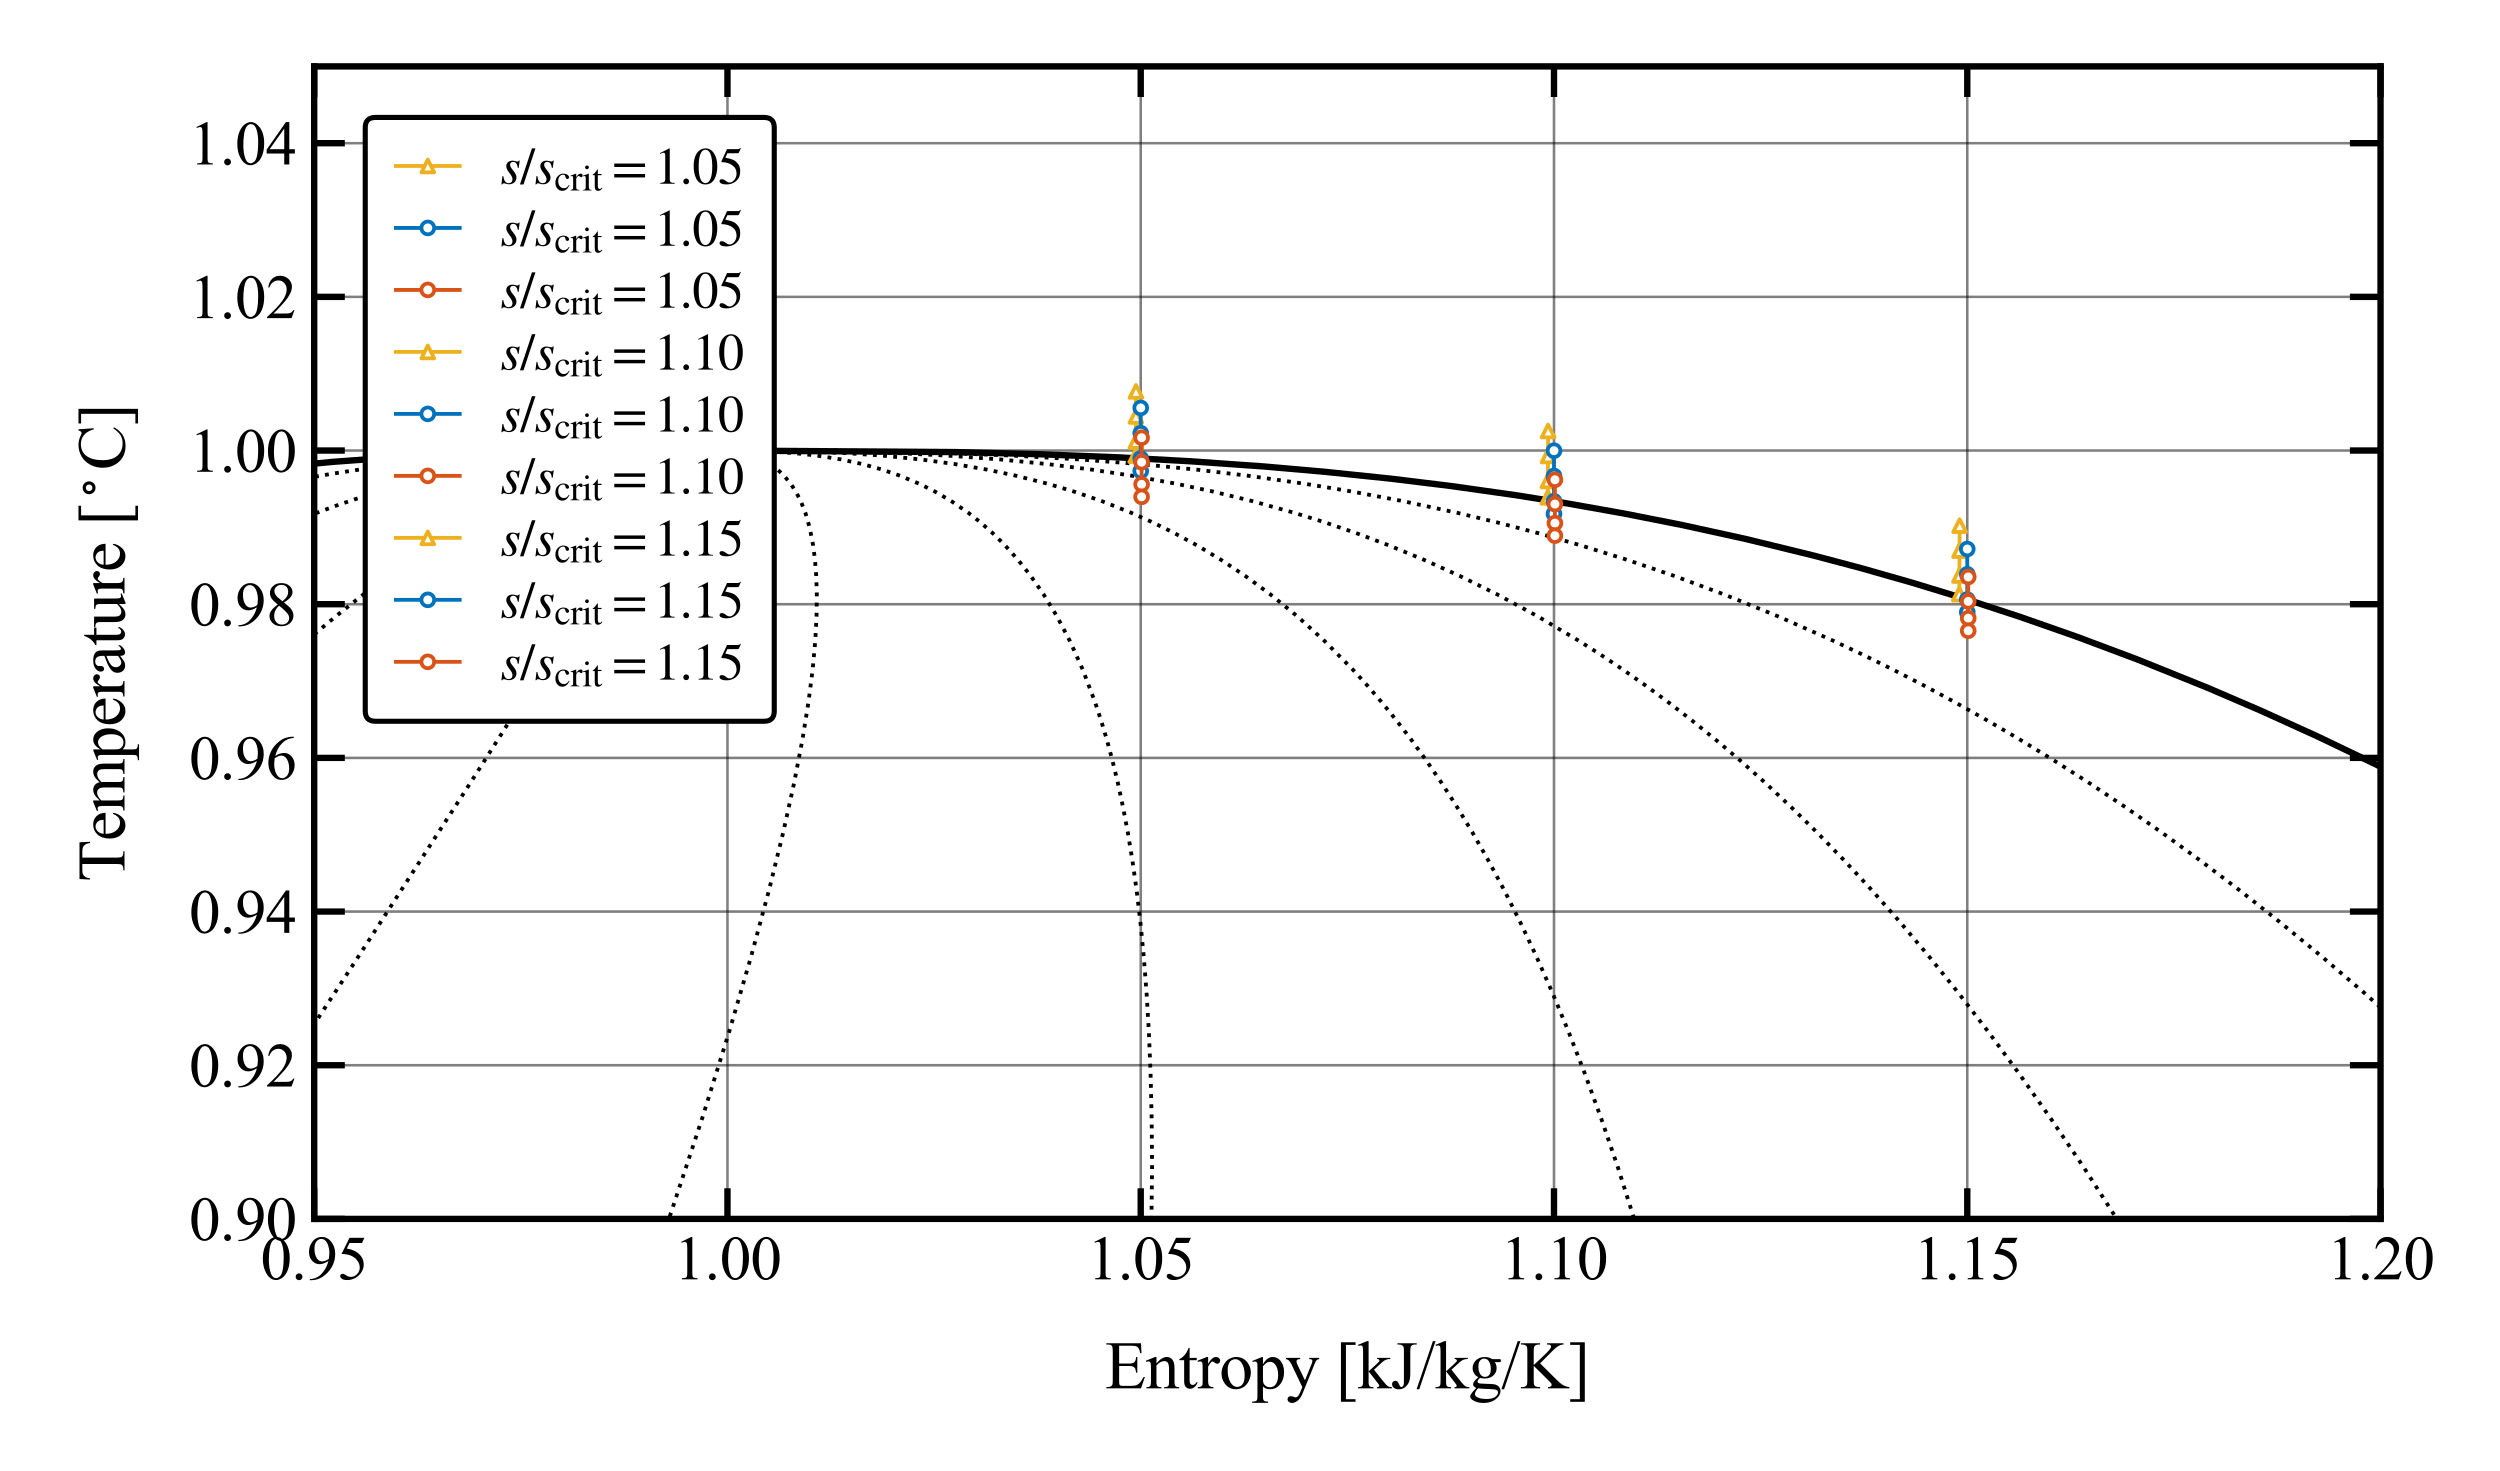 <?xml version="1.0" encoding="utf-8" standalone="no"?>
<!DOCTYPE svg PUBLIC "-//W3C//DTD SVG 1.1//EN"
  "http://www.w3.org/Graphics/SVG/1.1/DTD/svg11.dtd">
<svg xmlns:xlink="http://www.w3.org/1999/xlink" width="489.6pt" height="288pt" viewBox="0 0 489.6 288" xmlns="http://www.w3.org/2000/svg" version="1.1">
 <defs>
  <style type="text/css">*{stroke-linejoin: round; stroke-linecap: butt}</style>
 </defs>
 <g id="figure_1">
  <g id="patch_1">
   <path d="M 0 288 
L 489.6 288 
L 489.6 0 
L 0 0 
z
" style="fill: #ffffff"/>
  </g>
  <g id="axes_1">
   <g id="patch_2">
    <path d="M 61.53 238.71 
L 466.205 238.71 
L 466.205 13 
L 61.53 13 
z
" style="fill: #ffffff"/>
   </g>
   <g id="matplotlib.axis_1">
    <g id="xtick_1">
     <g id="line2d_1">
      <path d="M 61.53 238.71 
L 61.53 13 
" clip-path="url(#p65383d6a23)" style="fill: none; stroke: #000000; stroke-opacity: 0.5; stroke-width: 0.5; stroke-linecap: square"/>
     </g>
     <g id="line2d_2">
      <defs>
       <path id="m5be3c5e3e3" d="M 0 0 
L 0 -6 
" style="stroke: #000000; stroke-width: 1.25"/>
      </defs>
      <g>
       <use xlink:href="#m5be3c5e3e3" x="61.53" y="238.71" style="fill: #ffffff; stroke: #000000; stroke-width: 1.25"/>
      </g>
     </g>
     <g id="line2d_3">
      <defs>
       <path id="mc48dbb6d90" d="M 0 0 
L 0 6 
" style="stroke: #000000; stroke-width: 1.25"/>
      </defs>
      <g>
       <use xlink:href="#mc48dbb6d90" x="61.53" y="13" style="fill: #ffffff; stroke: #000000; stroke-width: 1.25"/>
      </g>
     </g>
     <g id="text_1">
      <!-- 0.95 -->
      <g transform="translate(51.03 250.542) scale(0.12 -0.12)">
       <defs>
        <path id="TimesNewRomanPSMT-30" d="M 231 2094 
Q 231 2819 450 3342 
Q 669 3866 1031 4122 
Q 1313 4325 1613 4325 
Q 2100 4325 2488 3828 
Q 2972 3213 2972 2159 
Q 2972 1422 2759 906 
Q 2547 391 2217 158 
Q 1888 -75 1581 -75 
Q 975 -75 572 641 
Q 231 1244 231 2094 
z
M 844 2016 
Q 844 1141 1059 588 
Q 1238 122 1591 122 
Q 1759 122 1940 273 
Q 2122 425 2216 781 
Q 2359 1319 2359 2297 
Q 2359 3022 2209 3506 
Q 2097 3866 1919 4016 
Q 1791 4119 1609 4119 
Q 1397 4119 1231 3928 
Q 1006 3669 925 3112 
Q 844 2556 844 2016 
z
" transform="scale(0.016)"/>
        <path id="TimesNewRomanPSMT-2e" d="M 800 606 
Q 947 606 1047 504 
Q 1147 403 1147 259 
Q 1147 116 1045 14 
Q 944 -88 800 -88 
Q 656 -88 554 14 
Q 453 116 453 259 
Q 453 406 554 506 
Q 656 606 800 606 
z
" transform="scale(0.016)"/>
        <path id="TimesNewRomanPSMT-39" d="M 338 -88 
L 338 28 
Q 744 34 1094 217 
Q 1444 400 1770 856 
Q 2097 1313 2225 1859 
Q 1734 1544 1338 1544 
Q 891 1544 572 1889 
Q 253 2234 253 2806 
Q 253 3363 572 3797 
Q 956 4325 1575 4325 
Q 2097 4325 2469 3894 
Q 2925 3359 2925 2575 
Q 2925 1869 2578 1258 
Q 2231 647 1613 244 
Q 1109 -88 516 -88 
L 338 -88 
z
M 2275 2091 
Q 2331 2497 2331 2741 
Q 2331 3044 2228 3395 
Q 2125 3747 1936 3934 
Q 1747 4122 1506 4122 
Q 1228 4122 1018 3872 
Q 809 3622 809 3128 
Q 809 2469 1088 2097 
Q 1291 1828 1588 1828 
Q 1731 1828 1928 1897 
Q 2125 1966 2275 2091 
z
" transform="scale(0.016)"/>
        <path id="TimesNewRomanPSMT-35" d="M 2778 4238 
L 2534 3706 
L 1259 3706 
L 981 3138 
Q 1809 3016 2294 2522 
Q 2709 2097 2709 1522 
Q 2709 1188 2573 903 
Q 2438 619 2231 419 
Q 2025 219 1772 97 
Q 1413 -75 1034 -75 
Q 653 -75 479 54 
Q 306 184 306 341 
Q 306 428 378 495 
Q 450 563 559 563 
Q 641 563 702 538 
Q 763 513 909 409 
Q 1144 247 1384 247 
Q 1750 247 2026 523 
Q 2303 800 2303 1197 
Q 2303 1581 2056 1914 
Q 1809 2247 1375 2428 
Q 1034 2569 447 2591 
L 1259 4238 
L 2778 4238 
z
" transform="scale(0.016)"/>
       </defs>
       <use xlink:href="#TimesNewRomanPSMT-30"/>
       <use xlink:href="#TimesNewRomanPSMT-2e" x="50"/>
       <use xlink:href="#TimesNewRomanPSMT-39" x="75"/>
       <use xlink:href="#TimesNewRomanPSMT-35" x="125"/>
      </g>
     </g>
    </g>
    <g id="xtick_2">
     <g id="line2d_4">
      <path d="M 142.465 238.71 
L 142.465 13 
" clip-path="url(#p65383d6a23)" style="fill: none; stroke: #000000; stroke-opacity: 0.5; stroke-width: 0.5; stroke-linecap: square"/>
     </g>
     <g id="line2d_5">
      <g>
       <use xlink:href="#m5be3c5e3e3" x="142.465" y="238.71" style="fill: #ffffff; stroke: #000000; stroke-width: 1.25"/>
      </g>
     </g>
     <g id="line2d_6">
      <g>
       <use xlink:href="#mc48dbb6d90" x="142.465" y="13" style="fill: #ffffff; stroke: #000000; stroke-width: 1.25"/>
      </g>
     </g>
     <g id="text_2">
      <!-- 1.00 -->
      <g transform="translate(131.965 250.542) scale(0.12 -0.12)">
       <defs>
        <path id="TimesNewRomanPSMT-31" d="M 750 3822 
L 1781 4325 
L 1884 4325 
L 1884 747 
Q 1884 391 1914 303 
Q 1944 216 2037 169 
Q 2131 122 2419 116 
L 2419 0 
L 825 0 
L 825 116 
Q 1125 122 1212 167 
Q 1300 213 1334 289 
Q 1369 366 1369 747 
L 1369 3034 
Q 1369 3497 1338 3628 
Q 1316 3728 1258 3775 
Q 1200 3822 1119 3822 
Q 1003 3822 797 3725 
L 750 3822 
z
" transform="scale(0.016)"/>
       </defs>
       <use xlink:href="#TimesNewRomanPSMT-31"/>
       <use xlink:href="#TimesNewRomanPSMT-2e" x="50"/>
       <use xlink:href="#TimesNewRomanPSMT-30" x="75"/>
       <use xlink:href="#TimesNewRomanPSMT-30" x="125"/>
      </g>
     </g>
    </g>
    <g id="xtick_3">
     <g id="line2d_7">
      <path d="M 223.4 238.71 
L 223.4 13 
" clip-path="url(#p65383d6a23)" style="fill: none; stroke: #000000; stroke-opacity: 0.5; stroke-width: 0.5; stroke-linecap: square"/>
     </g>
     <g id="line2d_8">
      <g>
       <use xlink:href="#m5be3c5e3e3" x="223.4" y="238.71" style="fill: #ffffff; stroke: #000000; stroke-width: 1.25"/>
      </g>
     </g>
     <g id="line2d_9">
      <g>
       <use xlink:href="#mc48dbb6d90" x="223.4" y="13" style="fill: #ffffff; stroke: #000000; stroke-width: 1.25"/>
      </g>
     </g>
     <g id="text_3">
      <!-- 1.05 -->
      <g transform="translate(212.9 250.542) scale(0.12 -0.12)">
       <use xlink:href="#TimesNewRomanPSMT-31"/>
       <use xlink:href="#TimesNewRomanPSMT-2e" x="50"/>
       <use xlink:href="#TimesNewRomanPSMT-30" x="75"/>
       <use xlink:href="#TimesNewRomanPSMT-35" x="125"/>
      </g>
     </g>
    </g>
    <g id="xtick_4">
     <g id="line2d_10">
      <path d="M 304.335 238.71 
L 304.335 13 
" clip-path="url(#p65383d6a23)" style="fill: none; stroke: #000000; stroke-opacity: 0.5; stroke-width: 0.5; stroke-linecap: square"/>
     </g>
     <g id="line2d_11">
      <g>
       <use xlink:href="#m5be3c5e3e3" x="304.335" y="238.71" style="fill: #ffffff; stroke: #000000; stroke-width: 1.25"/>
      </g>
     </g>
     <g id="line2d_12">
      <g>
       <use xlink:href="#mc48dbb6d90" x="304.335" y="13" style="fill: #ffffff; stroke: #000000; stroke-width: 1.25"/>
      </g>
     </g>
     <g id="text_4">
      <!-- 1.10 -->
      <g transform="translate(293.835 250.542) scale(0.12 -0.12)">
       <use xlink:href="#TimesNewRomanPSMT-31"/>
       <use xlink:href="#TimesNewRomanPSMT-2e" x="50"/>
       <use xlink:href="#TimesNewRomanPSMT-31" x="75"/>
       <use xlink:href="#TimesNewRomanPSMT-30" x="125"/>
      </g>
     </g>
    </g>
    <g id="xtick_5">
     <g id="line2d_13">
      <path d="M 385.27 238.71 
L 385.27 13 
" clip-path="url(#p65383d6a23)" style="fill: none; stroke: #000000; stroke-opacity: 0.5; stroke-width: 0.5; stroke-linecap: square"/>
     </g>
     <g id="line2d_14">
      <g>
       <use xlink:href="#m5be3c5e3e3" x="385.27" y="238.71" style="fill: #ffffff; stroke: #000000; stroke-width: 1.25"/>
      </g>
     </g>
     <g id="line2d_15">
      <g>
       <use xlink:href="#mc48dbb6d90" x="385.27" y="13" style="fill: #ffffff; stroke: #000000; stroke-width: 1.25"/>
      </g>
     </g>
     <g id="text_5">
      <!-- 1.15 -->
      <g transform="translate(374.77 250.542) scale(0.12 -0.12)">
       <use xlink:href="#TimesNewRomanPSMT-31"/>
       <use xlink:href="#TimesNewRomanPSMT-2e" x="50"/>
       <use xlink:href="#TimesNewRomanPSMT-31" x="75"/>
       <use xlink:href="#TimesNewRomanPSMT-35" x="125"/>
      </g>
     </g>
    </g>
    <g id="xtick_6">
     <g id="line2d_16">
      <path d="M 466.205 238.71 
L 466.205 13 
" clip-path="url(#p65383d6a23)" style="fill: none; stroke: #000000; stroke-opacity: 0.5; stroke-width: 0.5; stroke-linecap: square"/>
     </g>
     <g id="line2d_17">
      <g>
       <use xlink:href="#m5be3c5e3e3" x="466.205" y="238.71" style="fill: #ffffff; stroke: #000000; stroke-width: 1.25"/>
      </g>
     </g>
     <g id="line2d_18">
      <g>
       <use xlink:href="#mc48dbb6d90" x="466.205" y="13" style="fill: #ffffff; stroke: #000000; stroke-width: 1.25"/>
      </g>
     </g>
     <g id="text_6">
      <!-- 1.20 -->
      <g transform="translate(455.705 250.542) scale(0.12 -0.12)">
       <defs>
        <path id="TimesNewRomanPSMT-32" d="M 2934 816 
L 2638 0 
L 138 0 
L 138 116 
Q 1241 1122 1691 1759 
Q 2141 2397 2141 2925 
Q 2141 3328 1894 3587 
Q 1647 3847 1303 3847 
Q 991 3847 742 3664 
Q 494 3481 375 3128 
L 259 3128 
Q 338 3706 661 4015 
Q 984 4325 1469 4325 
Q 1984 4325 2329 3994 
Q 2675 3663 2675 3213 
Q 2675 2891 2525 2569 
Q 2294 2063 1775 1497 
Q 997 647 803 472 
L 1909 472 
Q 2247 472 2383 497 
Q 2519 522 2628 598 
Q 2738 675 2819 816 
L 2934 816 
z
" transform="scale(0.016)"/>
       </defs>
       <use xlink:href="#TimesNewRomanPSMT-31"/>
       <use xlink:href="#TimesNewRomanPSMT-2e" x="50"/>
       <use xlink:href="#TimesNewRomanPSMT-32" x="75"/>
       <use xlink:href="#TimesNewRomanPSMT-30" x="125"/>
      </g>
     </g>
    </g>
    <g id="text_7">
     <!-- Entropy [kJ/kg/K] -->
     <g transform="translate(216.388 271.886) scale(0.13 -0.13)">
      <defs>
       <path id="TimesNewRomanPSMT-45" d="M 1338 4006 
L 1338 2331 
L 2269 2331 
Q 2631 2331 2753 2441 
Q 2916 2584 2934 2947 
L 3050 2947 
L 3050 1472 
L 2934 1472 
Q 2891 1781 2847 1869 
Q 2791 1978 2662 2040 
Q 2534 2103 2269 2103 
L 1338 2103 
L 1338 706 
Q 1338 425 1363 364 
Q 1388 303 1450 267 
Q 1513 231 1688 231 
L 2406 231 
Q 2766 231 2928 281 
Q 3091 331 3241 478 
Q 3434 672 3638 1063 
L 3763 1063 
L 3397 0 
L 131 0 
L 131 116 
L 281 116 
Q 431 116 566 188 
Q 666 238 702 338 
Q 738 438 738 747 
L 738 3500 
Q 738 3903 656 3997 
Q 544 4122 281 4122 
L 131 4122 
L 131 4238 
L 3397 4238 
L 3444 3309 
L 3322 3309 
Q 3256 3644 3176 3769 
Q 3097 3894 2941 3959 
Q 2816 4006 2500 4006 
L 1338 4006 
z
" transform="scale(0.016)"/>
       <path id="TimesNewRomanPSMT-6e" d="M 1034 2341 
Q 1538 2947 1994 2947 
Q 2228 2947 2397 2830 
Q 2566 2713 2666 2444 
Q 2734 2256 2734 1869 
L 2734 647 
Q 2734 375 2778 278 
Q 2813 200 2889 156 
Q 2966 113 3172 113 
L 3172 0 
L 1756 0 
L 1756 113 
L 1816 113 
Q 2016 113 2095 173 
Q 2175 234 2206 353 
Q 2219 400 2219 647 
L 2219 1819 
Q 2219 2209 2117 2386 
Q 2016 2563 1775 2563 
Q 1403 2563 1034 2156 
L 1034 647 
Q 1034 356 1069 288 
Q 1113 197 1189 155 
Q 1266 113 1500 113 
L 1500 0 
L 84 0 
L 84 113 
L 147 113 
Q 366 113 442 223 
Q 519 334 519 647 
L 519 1709 
Q 519 2225 495 2337 
Q 472 2450 423 2490 
Q 375 2531 294 2531 
Q 206 2531 84 2484 
L 38 2597 
L 900 2947 
L 1034 2947 
L 1034 2341 
z
" transform="scale(0.016)"/>
       <path id="TimesNewRomanPSMT-74" d="M 1031 3803 
L 1031 2863 
L 1700 2863 
L 1700 2644 
L 1031 2644 
L 1031 788 
Q 1031 509 1111 412 
Q 1191 316 1316 316 
Q 1419 316 1516 380 
Q 1613 444 1666 569 
L 1788 569 
Q 1678 263 1478 108 
Q 1278 -47 1066 -47 
Q 922 -47 784 33 
Q 647 113 581 261 
Q 516 409 516 719 
L 516 2644 
L 63 2644 
L 63 2747 
Q 234 2816 414 2980 
Q 594 3144 734 3369 
Q 806 3488 934 3803 
L 1031 3803 
z
" transform="scale(0.016)"/>
       <path id="TimesNewRomanPSMT-72" d="M 1038 2947 
L 1038 2303 
Q 1397 2947 1775 2947 
Q 1947 2947 2059 2842 
Q 2172 2738 2172 2600 
Q 2172 2478 2090 2393 
Q 2009 2309 1897 2309 
Q 1788 2309 1652 2417 
Q 1516 2525 1450 2525 
Q 1394 2525 1328 2463 
Q 1188 2334 1038 2041 
L 1038 669 
Q 1038 431 1097 309 
Q 1138 225 1241 169 
Q 1344 113 1538 113 
L 1538 0 
L 72 0 
L 72 113 
Q 291 113 397 181 
Q 475 231 506 341 
Q 522 394 522 644 
L 522 1753 
Q 522 2253 501 2348 
Q 481 2444 426 2487 
Q 372 2531 291 2531 
Q 194 2531 72 2484 
L 41 2597 
L 906 2947 
L 1038 2947 
z
" transform="scale(0.016)"/>
       <path id="TimesNewRomanPSMT-6f" d="M 1600 2947 
Q 2250 2947 2644 2453 
Q 2978 2031 2978 1484 
Q 2978 1100 2793 706 
Q 2609 313 2286 112 
Q 1963 -88 1566 -88 
Q 919 -88 538 428 
Q 216 863 216 1403 
Q 216 1797 411 2186 
Q 606 2575 925 2761 
Q 1244 2947 1600 2947 
z
M 1503 2744 
Q 1338 2744 1170 2645 
Q 1003 2547 900 2300 
Q 797 2053 797 1666 
Q 797 1041 1045 587 
Q 1294 134 1700 134 
Q 2003 134 2200 384 
Q 2397 634 2397 1244 
Q 2397 2006 2069 2444 
Q 1847 2744 1503 2744 
z
" transform="scale(0.016)"/>
       <path id="TimesNewRomanPSMT-70" d="M -6 2578 
L 875 2934 
L 994 2934 
L 994 2266 
Q 1216 2644 1439 2795 
Q 1663 2947 1909 2947 
Q 2341 2947 2628 2609 
Q 2981 2197 2981 1534 
Q 2981 794 2556 309 
Q 2206 -88 1675 -88 
Q 1444 -88 1275 -22 
Q 1150 25 994 166 
L 994 -706 
Q 994 -1000 1030 -1079 
Q 1066 -1159 1155 -1206 
Q 1244 -1253 1478 -1253 
L 1478 -1369 
L -22 -1369 
L -22 -1253 
L 56 -1253 
Q 228 -1256 350 -1188 
Q 409 -1153 442 -1076 
Q 475 -1000 475 -688 
L 475 2019 
Q 475 2297 450 2372 
Q 425 2447 370 2484 
Q 316 2522 222 2522 
Q 147 2522 31 2478 
L -6 2578 
z
M 994 2081 
L 994 1013 
Q 994 666 1022 556 
Q 1066 375 1236 237 
Q 1406 100 1666 100 
Q 1978 100 2172 344 
Q 2425 663 2425 1241 
Q 2425 1897 2138 2250 
Q 1938 2494 1663 2494 
Q 1513 2494 1366 2419 
Q 1253 2363 994 2081 
z
" transform="scale(0.016)"/>
       <path id="TimesNewRomanPSMT-79" d="M 38 2863 
L 1372 2863 
L 1372 2747 
L 1306 2747 
Q 1166 2747 1095 2686 
Q 1025 2625 1025 2534 
Q 1025 2413 1128 2197 
L 1825 753 
L 2466 2334 
Q 2519 2463 2519 2588 
Q 2519 2644 2497 2672 
Q 2472 2706 2419 2726 
Q 2366 2747 2231 2747 
L 2231 2863 
L 3163 2863 
L 3163 2747 
Q 3047 2734 2984 2696 
Q 2922 2659 2847 2556 
Q 2819 2513 2741 2316 
L 1575 -541 
Q 1406 -956 1132 -1168 
Q 859 -1381 606 -1381 
Q 422 -1381 303 -1275 
Q 184 -1169 184 -1031 
Q 184 -900 270 -820 
Q 356 -741 506 -741 
Q 609 -741 788 -809 
Q 913 -856 944 -856 
Q 1038 -856 1148 -759 
Q 1259 -663 1372 -384 
L 1575 113 
L 547 2272 
Q 500 2369 397 2513 
Q 319 2622 269 2659 
Q 197 2709 38 2747 
L 38 2863 
z
" transform="scale(0.016)"/>
       <path id="TimesNewRomanPSMT-20" transform="scale(0.016)"/>
       <path id="TimesNewRomanPSMT-5b" d="M 1900 -1269 
L 525 -1269 
L 525 4334 
L 1900 4334 
L 1900 4088 
L 994 4088 
L 994 -1025 
L 1900 -1025 
L 1900 -1269 
z
" transform="scale(0.016)"/>
       <path id="TimesNewRomanPSMT-6b" d="M 1047 4444 
L 1047 1597 
L 1775 2259 
Q 2006 2472 2044 2528 
Q 2069 2566 2069 2603 
Q 2069 2666 2017 2711 
Q 1966 2756 1847 2763 
L 1847 2863 
L 3091 2863 
L 3091 2763 
Q 2834 2756 2664 2684 
Q 2494 2613 2291 2428 
L 1556 1750 
L 2291 822 
Q 2597 438 2703 334 
Q 2853 188 2966 144 
Q 3044 113 3238 113 
L 3238 0 
L 1847 0 
L 1847 113 
Q 1966 116 2008 148 
Q 2050 181 2050 241 
Q 2050 313 1925 472 
L 1047 1594 
L 1047 644 
Q 1047 366 1086 278 
Q 1125 191 1197 153 
Q 1269 116 1509 113 
L 1509 0 
L 53 0 
L 53 113 
Q 272 113 381 166 
Q 447 200 481 272 
Q 528 375 528 628 
L 528 3234 
Q 528 3731 506 3842 
Q 484 3953 434 3995 
Q 384 4038 303 4038 
Q 238 4038 106 3984 
L 53 4094 
L 903 4444 
L 1047 4444 
z
" transform="scale(0.016)"/>
       <path id="TimesNewRomanPSMT-4a" d="M 638 4122 
L 638 4238 
L 2453 4238 
L 2453 4122 
L 2300 4122 
Q 2041 4122 1922 3969 
Q 1847 3869 1847 3488 
L 1847 1416 
Q 1847 938 1742 641 
Q 1638 344 1381 123 
Q 1125 -97 763 -97 
Q 469 -97 300 48 
Q 131 194 131 381 
Q 131 534 209 613 
Q 313 709 450 709 
Q 550 709 629 643 
Q 709 578 831 294 
Q 903 125 1016 125 
Q 1100 125 1173 228 
Q 1247 331 1247 594 
L 1247 3488 
Q 1247 3809 1206 3913 
Q 1175 3991 1075 4047 
Q 941 4122 791 4122 
L 638 4122 
z
" transform="scale(0.016)"/>
       <path id="TimesNewRomanPSMT-2f" d="M 1794 4444 
L 259 -88 
L 9 -88 
L 1544 4444 
L 1794 4444 
z
" transform="scale(0.016)"/>
       <path id="TimesNewRomanPSMT-67" d="M 966 1044 
Q 703 1172 562 1401 
Q 422 1631 422 1909 
Q 422 2334 742 2640 
Q 1063 2947 1563 2947 
Q 1972 2947 2272 2747 
L 2878 2747 
Q 3013 2747 3034 2739 
Q 3056 2731 3066 2713 
Q 3084 2684 3084 2613 
Q 3084 2531 3069 2500 
Q 3059 2484 3036 2475 
Q 3013 2466 2878 2466 
L 2506 2466 
Q 2681 2241 2681 1891 
Q 2681 1491 2375 1206 
Q 2069 922 1553 922 
Q 1341 922 1119 984 
Q 981 866 932 777 
Q 884 688 884 625 
Q 884 572 936 522 
Q 988 472 1138 450 
Q 1225 438 1575 428 
Q 2219 413 2409 384 
Q 2700 344 2873 169 
Q 3047 -6 3047 -263 
Q 3047 -616 2716 -925 
Q 2228 -1381 1444 -1381 
Q 841 -1381 425 -1109 
Q 191 -953 191 -784 
Q 191 -709 225 -634 
Q 278 -519 444 -313 
Q 466 -284 763 25 
Q 600 122 533 198 
Q 466 275 466 372 
Q 466 481 555 628 
Q 644 775 966 1044 
z
M 1509 2797 
Q 1278 2797 1122 2612 
Q 966 2428 966 2047 
Q 966 1553 1178 1281 
Q 1341 1075 1591 1075 
Q 1828 1075 1981 1253 
Q 2134 1431 2134 1813 
Q 2134 2309 1919 2591 
Q 1759 2797 1509 2797 
z
M 934 0 
Q 788 -159 713 -296 
Q 638 -434 638 -550 
Q 638 -700 819 -813 
Q 1131 -1006 1722 -1006 
Q 2284 -1006 2551 -807 
Q 2819 -609 2819 -384 
Q 2819 -222 2659 -153 
Q 2497 -84 2016 -72 
Q 1313 -53 934 0 
z
" transform="scale(0.016)"/>
       <path id="TimesNewRomanPSMT-4b" d="M 1913 2350 
L 3475 797 
Q 3859 413 4131 273 
Q 4403 134 4675 116 
L 4675 0 
L 2659 0 
L 2659 116 
Q 2841 116 2920 177 
Q 3000 238 3000 313 
Q 3000 388 2970 447 
Q 2941 506 2775 669 
L 1313 2116 
L 1313 750 
Q 1313 428 1353 325 
Q 1384 247 1484 191 
Q 1619 116 1769 116 
L 1913 116 
L 1913 0 
L 106 0 
L 106 116 
L 256 116 
Q 519 116 638 269 
Q 713 369 713 750 
L 713 3488 
Q 713 3809 672 3916 
Q 641 3991 544 4047 
Q 406 4122 256 4122 
L 106 4122 
L 106 4238 
L 1913 4238 
L 1913 4122 
L 1769 4122 
Q 1622 4122 1484 4050 
Q 1388 4000 1350 3900 
Q 1313 3800 1313 3488 
L 1313 2191 
Q 1375 2250 1741 2588 
Q 2669 3438 2863 3722 
Q 2947 3847 2947 3941 
Q 2947 4013 2881 4067 
Q 2816 4122 2659 4122 
L 2563 4122 
L 2563 4238 
L 4119 4238 
L 4119 4122 
Q 3981 4119 3868 4084 
Q 3756 4050 3593 3951 
Q 3431 3853 3194 3634 
Q 3125 3572 2559 2994 
L 1913 2350 
z
" transform="scale(0.016)"/>
       <path id="TimesNewRomanPSMT-5d" d="M 234 4334 
L 1609 4334 
L 1609 -1272 
L 234 -1272 
L 234 -1025 
L 1141 -1025 
L 1141 4088 
L 234 4088 
L 234 4334 
z
" transform="scale(0.016)"/>
      </defs>
      <use xlink:href="#TimesNewRomanPSMT-45"/>
      <use xlink:href="#TimesNewRomanPSMT-6e" x="61.084"/>
      <use xlink:href="#TimesNewRomanPSMT-74" x="111.084"/>
      <use xlink:href="#TimesNewRomanPSMT-72" x="138.867"/>
      <use xlink:href="#TimesNewRomanPSMT-6f" x="172.168"/>
      <use xlink:href="#TimesNewRomanPSMT-70" x="222.168"/>
      <use xlink:href="#TimesNewRomanPSMT-79" x="272.168"/>
      <use xlink:href="#TimesNewRomanPSMT-20" x="322.168"/>
      <use xlink:href="#TimesNewRomanPSMT-5b" x="347.168"/>
      <use xlink:href="#TimesNewRomanPSMT-6b" x="380.469"/>
      <use xlink:href="#TimesNewRomanPSMT-4a" x="430.469"/>
      <use xlink:href="#TimesNewRomanPSMT-2f" x="469.385"/>
      <use xlink:href="#TimesNewRomanPSMT-6b" x="497.168"/>
      <use xlink:href="#TimesNewRomanPSMT-67" x="547.168"/>
      <use xlink:href="#TimesNewRomanPSMT-2f" x="597.168"/>
      <use xlink:href="#TimesNewRomanPSMT-4b" x="624.951"/>
      <use xlink:href="#TimesNewRomanPSMT-5d" x="697.168"/>
     </g>
    </g>
   </g>
   <g id="matplotlib.axis_2">
    <g id="ytick_1">
     <g id="line2d_19">
      <path d="M 61.53 238.71 
L 466.205 238.71 
" clip-path="url(#p65383d6a23)" style="fill: none; stroke: #000000; stroke-opacity: 0.5; stroke-width: 0.5; stroke-linecap: square"/>
     </g>
     <g id="line2d_20">
      <defs>
       <path id="m3044d4196e" d="M 0 0 
L 6 0 
" style="stroke: #000000; stroke-width: 1.25"/>
      </defs>
      <g>
       <use xlink:href="#m3044d4196e" x="61.53" y="238.71" style="fill: #ffffff; stroke: #000000; stroke-width: 1.25"/>
      </g>
     </g>
     <g id="line2d_21">
      <defs>
       <path id="m15afc8b1d1" d="M 0 0 
L -6 0 
" style="stroke: #000000; stroke-width: 1.25"/>
      </defs>
      <g>
       <use xlink:href="#m15afc8b1d1" x="466.205" y="238.71" style="fill: #ffffff; stroke: #000000; stroke-width: 1.25"/>
      </g>
     </g>
     <g id="text_8">
      <!-- 0.90 -->
      <g transform="translate(37.03 242.876) scale(0.12 -0.12)">
       <use xlink:href="#TimesNewRomanPSMT-30"/>
       <use xlink:href="#TimesNewRomanPSMT-2e" x="50"/>
       <use xlink:href="#TimesNewRomanPSMT-39" x="75"/>
       <use xlink:href="#TimesNewRomanPSMT-30" x="125"/>
      </g>
     </g>
    </g>
    <g id="ytick_2">
     <g id="line2d_22">
      <path d="M 61.53 208.615 
L 466.205 208.615 
" clip-path="url(#p65383d6a23)" style="fill: none; stroke: #000000; stroke-opacity: 0.5; stroke-width: 0.5; stroke-linecap: square"/>
     </g>
     <g id="line2d_23">
      <g>
       <use xlink:href="#m3044d4196e" x="61.53" y="208.615" style="fill: #ffffff; stroke: #000000; stroke-width: 1.25"/>
      </g>
     </g>
     <g id="line2d_24">
      <g>
       <use xlink:href="#m15afc8b1d1" x="466.205" y="208.615" style="fill: #ffffff; stroke: #000000; stroke-width: 1.25"/>
      </g>
     </g>
     <g id="text_9">
      <!-- 0.92 -->
      <g transform="translate(37.03 212.782) scale(0.12 -0.12)">
       <use xlink:href="#TimesNewRomanPSMT-30"/>
       <use xlink:href="#TimesNewRomanPSMT-2e" x="50"/>
       <use xlink:href="#TimesNewRomanPSMT-39" x="75"/>
       <use xlink:href="#TimesNewRomanPSMT-32" x="125"/>
      </g>
     </g>
    </g>
    <g id="ytick_3">
     <g id="line2d_25">
      <path d="M 61.53 178.521 
L 466.205 178.521 
" clip-path="url(#p65383d6a23)" style="fill: none; stroke: #000000; stroke-opacity: 0.5; stroke-width: 0.5; stroke-linecap: square"/>
     </g>
     <g id="line2d_26">
      <g>
       <use xlink:href="#m3044d4196e" x="61.53" y="178.521" style="fill: #ffffff; stroke: #000000; stroke-width: 1.25"/>
      </g>
     </g>
     <g id="line2d_27">
      <g>
       <use xlink:href="#m15afc8b1d1" x="466.205" y="178.521" style="fill: #ffffff; stroke: #000000; stroke-width: 1.25"/>
      </g>
     </g>
     <g id="text_10">
      <!-- 0.94 -->
      <g transform="translate(37.03 182.687) scale(0.12 -0.12)">
       <defs>
        <path id="TimesNewRomanPSMT-34" d="M 2978 1563 
L 2978 1119 
L 2409 1119 
L 2409 0 
L 1894 0 
L 1894 1119 
L 100 1119 
L 100 1519 
L 2066 4325 
L 2409 4325 
L 2409 1563 
L 2978 1563 
z
M 1894 1563 
L 1894 3666 
L 406 1563 
L 1894 1563 
z
" transform="scale(0.016)"/>
       </defs>
       <use xlink:href="#TimesNewRomanPSMT-30"/>
       <use xlink:href="#TimesNewRomanPSMT-2e" x="50"/>
       <use xlink:href="#TimesNewRomanPSMT-39" x="75"/>
       <use xlink:href="#TimesNewRomanPSMT-34" x="125"/>
      </g>
     </g>
    </g>
    <g id="ytick_4">
     <g id="line2d_28">
      <path d="M 61.53 148.426 
L 466.205 148.426 
" clip-path="url(#p65383d6a23)" style="fill: none; stroke: #000000; stroke-opacity: 0.5; stroke-width: 0.5; stroke-linecap: square"/>
     </g>
     <g id="line2d_29">
      <g>
       <use xlink:href="#m3044d4196e" x="61.53" y="148.426" style="fill: #ffffff; stroke: #000000; stroke-width: 1.25"/>
      </g>
     </g>
     <g id="line2d_30">
      <g>
       <use xlink:href="#m15afc8b1d1" x="466.205" y="148.426" style="fill: #ffffff; stroke: #000000; stroke-width: 1.25"/>
      </g>
     </g>
     <g id="text_11">
      <!-- 0.96 -->
      <g transform="translate(37.03 152.592) scale(0.12 -0.12)">
       <defs>
        <path id="TimesNewRomanPSMT-36" d="M 2869 4325 
L 2869 4209 
Q 2456 4169 2195 4045 
Q 1934 3922 1679 3669 
Q 1425 3416 1258 3105 
Q 1091 2794 978 2366 
Q 1428 2675 1881 2675 
Q 2316 2675 2634 2325 
Q 2953 1975 2953 1425 
Q 2953 894 2631 456 
Q 2244 -75 1606 -75 
Q 1172 -75 869 213 
Q 275 772 275 1663 
Q 275 2231 503 2743 
Q 731 3256 1154 3653 
Q 1578 4050 1965 4187 
Q 2353 4325 2688 4325 
L 2869 4325 
z
M 925 2138 
Q 869 1716 869 1456 
Q 869 1156 980 804 
Q 1091 453 1309 247 
Q 1469 100 1697 100 
Q 1969 100 2183 356 
Q 2397 613 2397 1088 
Q 2397 1622 2184 2012 
Q 1972 2403 1581 2403 
Q 1463 2403 1327 2353 
Q 1191 2303 925 2138 
z
" transform="scale(0.016)"/>
       </defs>
       <use xlink:href="#TimesNewRomanPSMT-30"/>
       <use xlink:href="#TimesNewRomanPSMT-2e" x="50"/>
       <use xlink:href="#TimesNewRomanPSMT-39" x="75"/>
       <use xlink:href="#TimesNewRomanPSMT-36" x="125"/>
      </g>
     </g>
    </g>
    <g id="ytick_5">
     <g id="line2d_31">
      <path d="M 61.53 118.331 
L 466.205 118.331 
" clip-path="url(#p65383d6a23)" style="fill: none; stroke: #000000; stroke-opacity: 0.5; stroke-width: 0.5; stroke-linecap: square"/>
     </g>
     <g id="line2d_32">
      <g>
       <use xlink:href="#m3044d4196e" x="61.53" y="118.331" style="fill: #ffffff; stroke: #000000; stroke-width: 1.25"/>
      </g>
     </g>
     <g id="line2d_33">
      <g>
       <use xlink:href="#m15afc8b1d1" x="466.205" y="118.331" style="fill: #ffffff; stroke: #000000; stroke-width: 1.25"/>
      </g>
     </g>
     <g id="text_12">
      <!-- 0.98 -->
      <g transform="translate(37.03 122.498) scale(0.12 -0.12)">
       <defs>
        <path id="TimesNewRomanPSMT-38" d="M 1228 2134 
Q 725 2547 579 2797 
Q 434 3047 434 3316 
Q 434 3728 753 4026 
Q 1072 4325 1600 4325 
Q 2113 4325 2425 4047 
Q 2738 3769 2738 3413 
Q 2738 3175 2569 2928 
Q 2400 2681 1866 2347 
Q 2416 1922 2594 1678 
Q 2831 1359 2831 1006 
Q 2831 559 2490 242 
Q 2150 -75 1597 -75 
Q 994 -75 656 303 
Q 388 606 388 966 
Q 388 1247 577 1523 
Q 766 1800 1228 2134 
z
M 1719 2469 
Q 2094 2806 2194 3001 
Q 2294 3197 2294 3444 
Q 2294 3772 2109 3958 
Q 1925 4144 1606 4144 
Q 1288 4144 1088 3959 
Q 888 3775 888 3528 
Q 888 3366 970 3203 
Q 1053 3041 1206 2894 
L 1719 2469 
z
M 1375 2016 
Q 1116 1797 991 1539 
Q 866 1281 866 981 
Q 866 578 1086 336 
Q 1306 94 1647 94 
Q 1984 94 2187 284 
Q 2391 475 2391 747 
Q 2391 972 2272 1150 
Q 2050 1481 1375 2016 
z
" transform="scale(0.016)"/>
       </defs>
       <use xlink:href="#TimesNewRomanPSMT-30"/>
       <use xlink:href="#TimesNewRomanPSMT-2e" x="50"/>
       <use xlink:href="#TimesNewRomanPSMT-39" x="75"/>
       <use xlink:href="#TimesNewRomanPSMT-38" x="125"/>
      </g>
     </g>
    </g>
    <g id="ytick_6">
     <g id="line2d_34">
      <path d="M 61.53 88.237 
L 466.205 88.237 
" clip-path="url(#p65383d6a23)" style="fill: none; stroke: #000000; stroke-opacity: 0.5; stroke-width: 0.5; stroke-linecap: square"/>
     </g>
     <g id="line2d_35">
      <g>
       <use xlink:href="#m3044d4196e" x="61.53" y="88.237" style="fill: #ffffff; stroke: #000000; stroke-width: 1.25"/>
      </g>
     </g>
     <g id="line2d_36">
      <g>
       <use xlink:href="#m15afc8b1d1" x="466.205" y="88.237" style="fill: #ffffff; stroke: #000000; stroke-width: 1.25"/>
      </g>
     </g>
     <g id="text_13">
      <!-- 1.00 -->
      <g transform="translate(37.03 92.403) scale(0.12 -0.12)">
       <use xlink:href="#TimesNewRomanPSMT-31"/>
       <use xlink:href="#TimesNewRomanPSMT-2e" x="50"/>
       <use xlink:href="#TimesNewRomanPSMT-30" x="75"/>
       <use xlink:href="#TimesNewRomanPSMT-30" x="125"/>
      </g>
     </g>
    </g>
    <g id="ytick_7">
     <g id="line2d_37">
      <path d="M 61.53 58.142 
L 466.205 58.142 
" clip-path="url(#p65383d6a23)" style="fill: none; stroke: #000000; stroke-opacity: 0.5; stroke-width: 0.5; stroke-linecap: square"/>
     </g>
     <g id="line2d_38">
      <g>
       <use xlink:href="#m3044d4196e" x="61.53" y="58.142" style="fill: #ffffff; stroke: #000000; stroke-width: 1.25"/>
      </g>
     </g>
     <g id="line2d_39">
      <g>
       <use xlink:href="#m15afc8b1d1" x="466.205" y="58.142" style="fill: #ffffff; stroke: #000000; stroke-width: 1.25"/>
      </g>
     </g>
     <g id="text_14">
      <!-- 1.02 -->
      <g transform="translate(37.03 62.308) scale(0.12 -0.12)">
       <use xlink:href="#TimesNewRomanPSMT-31"/>
       <use xlink:href="#TimesNewRomanPSMT-2e" x="50"/>
       <use xlink:href="#TimesNewRomanPSMT-30" x="75"/>
       <use xlink:href="#TimesNewRomanPSMT-32" x="125"/>
      </g>
     </g>
    </g>
    <g id="ytick_8">
     <g id="line2d_40">
      <path d="M 61.53 28.047 
L 466.205 28.047 
" clip-path="url(#p65383d6a23)" style="fill: none; stroke: #000000; stroke-opacity: 0.5; stroke-width: 0.5; stroke-linecap: square"/>
     </g>
     <g id="line2d_41">
      <g>
       <use xlink:href="#m3044d4196e" x="61.53" y="28.047" style="fill: #ffffff; stroke: #000000; stroke-width: 1.25"/>
      </g>
     </g>
     <g id="line2d_42">
      <g>
       <use xlink:href="#m15afc8b1d1" x="466.205" y="28.047" style="fill: #ffffff; stroke: #000000; stroke-width: 1.25"/>
      </g>
     </g>
     <g id="text_15">
      <!-- 1.04 -->
      <g transform="translate(37.03 32.214) scale(0.12 -0.12)">
       <use xlink:href="#TimesNewRomanPSMT-31"/>
       <use xlink:href="#TimesNewRomanPSMT-2e" x="50"/>
       <use xlink:href="#TimesNewRomanPSMT-30" x="75"/>
       <use xlink:href="#TimesNewRomanPSMT-34" x="125"/>
      </g>
     </g>
    </g>
    <g id="text_16">
     <!-- Temperature [$^\circ$C] -->
     <g transform="translate(24.42 172.655) rotate(-90) scale(0.13 -0.13)">
      <defs>
       <path id="TimesNewRomanPSMT-54" d="M 3703 4238 
L 3750 3244 
L 3631 3244 
Q 3597 3506 3538 3619 
Q 3441 3800 3280 3886 
Q 3119 3972 2856 3972 
L 2259 3972 
L 2259 734 
Q 2259 344 2344 247 
Q 2463 116 2709 116 
L 2856 116 
L 2856 0 
L 1059 0 
L 1059 116 
L 1209 116 
Q 1478 116 1591 278 
Q 1659 378 1659 734 
L 1659 3972 
L 1150 3972 
Q 853 3972 728 3928 
Q 566 3869 450 3700 
Q 334 3531 313 3244 
L 194 3244 
L 244 4238 
L 3703 4238 
z
" transform="scale(0.016)"/>
       <path id="TimesNewRomanPSMT-65" d="M 681 1784 
Q 678 1147 991 784 
Q 1303 422 1725 422 
Q 2006 422 2214 576 
Q 2422 731 2563 1106 
L 2659 1044 
Q 2594 616 2278 264 
Q 1963 -88 1488 -88 
Q 972 -88 605 314 
Q 238 716 238 1394 
Q 238 2128 614 2539 
Q 991 2950 1559 2950 
Q 2041 2950 2350 2633 
Q 2659 2316 2659 1784 
L 681 1784 
z
M 681 1966 
L 2006 1966 
Q 1991 2241 1941 2353 
Q 1863 2528 1708 2628 
Q 1553 2728 1384 2728 
Q 1125 2728 920 2526 
Q 716 2325 681 1966 
z
" transform="scale(0.016)"/>
       <path id="TimesNewRomanPSMT-6d" d="M 1050 2338 
Q 1363 2650 1419 2697 
Q 1559 2816 1721 2881 
Q 1884 2947 2044 2947 
Q 2313 2947 2506 2790 
Q 2700 2634 2766 2338 
Q 3088 2713 3309 2830 
Q 3531 2947 3766 2947 
Q 3994 2947 4170 2830 
Q 4347 2713 4450 2447 
Q 4519 2266 4519 1878 
L 4519 647 
Q 4519 378 4559 278 
Q 4591 209 4675 161 
Q 4759 113 4950 113 
L 4950 0 
L 3538 0 
L 3538 113 
L 3597 113 
Q 3781 113 3884 184 
Q 3956 234 3988 344 
Q 4000 397 4000 647 
L 4000 1878 
Q 4000 2228 3916 2372 
Q 3794 2572 3525 2572 
Q 3359 2572 3192 2489 
Q 3025 2406 2788 2181 
L 2781 2147 
L 2788 2013 
L 2788 647 
Q 2788 353 2820 281 
Q 2853 209 2943 161 
Q 3034 113 3253 113 
L 3253 0 
L 1806 0 
L 1806 113 
Q 2044 113 2133 169 
Q 2222 225 2256 338 
Q 2272 391 2272 647 
L 2272 1878 
Q 2272 2228 2169 2381 
Q 2031 2581 1784 2581 
Q 1616 2581 1450 2491 
Q 1191 2353 1050 2181 
L 1050 647 
Q 1050 366 1089 281 
Q 1128 197 1204 155 
Q 1281 113 1516 113 
L 1516 0 
L 100 0 
L 100 113 
Q 297 113 375 155 
Q 453 197 493 289 
Q 534 381 534 647 
L 534 1741 
Q 534 2213 506 2350 
Q 484 2453 437 2492 
Q 391 2531 309 2531 
Q 222 2531 100 2484 
L 53 2597 
L 916 2947 
L 1050 2947 
L 1050 2338 
z
" transform="scale(0.016)"/>
       <path id="TimesNewRomanPSMT-61" d="M 1822 413 
Q 1381 72 1269 19 
Q 1100 -59 909 -59 
Q 613 -59 420 144 
Q 228 347 228 678 
Q 228 888 322 1041 
Q 450 1253 767 1440 
Q 1084 1628 1822 1897 
L 1822 2009 
Q 1822 2438 1686 2597 
Q 1550 2756 1291 2756 
Q 1094 2756 978 2650 
Q 859 2544 859 2406 
L 866 2225 
Q 866 2081 792 2003 
Q 719 1925 600 1925 
Q 484 1925 411 2006 
Q 338 2088 338 2228 
Q 338 2497 613 2722 
Q 888 2947 1384 2947 
Q 1766 2947 2009 2819 
Q 2194 2722 2281 2516 
Q 2338 2381 2338 1966 
L 2338 994 
Q 2338 584 2353 492 
Q 2369 400 2405 369 
Q 2441 338 2488 338 
Q 2538 338 2575 359 
Q 2641 400 2828 588 
L 2828 413 
Q 2478 -56 2159 -56 
Q 2006 -56 1915 50 
Q 1825 156 1822 413 
z
M 1822 616 
L 1822 1706 
Q 1350 1519 1213 1441 
Q 966 1303 859 1153 
Q 753 1003 753 825 
Q 753 600 887 451 
Q 1022 303 1197 303 
Q 1434 303 1822 616 
z
" transform="scale(0.016)"/>
       <path id="TimesNewRomanPSMT-75" d="M 2709 2863 
L 2709 1128 
Q 2709 631 2732 520 
Q 2756 409 2807 365 
Q 2859 322 2928 322 
Q 3025 322 3147 375 
L 3191 266 
L 2334 -88 
L 2194 -88 
L 2194 519 
Q 1825 119 1631 15 
Q 1438 -88 1222 -88 
Q 981 -88 804 51 
Q 628 191 559 409 
Q 491 628 491 1028 
L 491 2306 
Q 491 2509 447 2587 
Q 403 2666 317 2708 
Q 231 2750 6 2747 
L 6 2863 
L 1009 2863 
L 1009 947 
Q 1009 547 1148 422 
Q 1288 297 1484 297 
Q 1619 297 1789 381 
Q 1959 466 2194 703 
L 2194 2325 
Q 2194 2569 2105 2655 
Q 2016 2741 1734 2747 
L 1734 2863 
L 2709 2863 
z
" transform="scale(0.016)"/>
       <path id="STIXGeneral-Regular-2218" d="M 1734 2224 
Q 1984 1971 1984 1612 
Q 1984 1254 1731 1001 
Q 1478 749 1120 749 
Q 755 749 505 1001 
Q 256 1254 256 1626 
Q 256 1984 509 2230 
Q 762 2477 1133 2477 
Q 1485 2477 1734 2224 
z
M 1434 1299 
Q 1562 1427 1562 1612 
Q 1562 1798 1434 1926 
Q 1306 2054 1133 2054 
Q 934 2054 806 1929 
Q 678 1805 678 1626 
Q 678 1427 803 1299 
Q 928 1171 1120 1171 
Q 1306 1171 1434 1299 
z
" transform="scale(0.016)"/>
       <path id="TimesNewRomanPSMT-43" d="M 3853 4334 
L 3950 2894 
L 3853 2894 
Q 3659 3541 3300 3825 
Q 2941 4109 2438 4109 
Q 2016 4109 1675 3895 
Q 1334 3681 1139 3212 
Q 944 2744 944 2047 
Q 944 1472 1128 1050 
Q 1313 628 1683 403 
Q 2053 178 2528 178 
Q 2941 178 3256 354 
Q 3572 531 3950 1056 
L 4047 994 
Q 3728 428 3303 165 
Q 2878 -97 2294 -97 
Q 1241 -97 663 684 
Q 231 1266 231 2053 
Q 231 2688 515 3219 
Q 800 3750 1298 4042 
Q 1797 4334 2388 4334 
Q 2847 4334 3294 4109 
Q 3425 4041 3481 4041 
Q 3566 4041 3628 4100 
Q 3709 4184 3744 4334 
L 3853 4334 
z
" transform="scale(0.016)"/>
      </defs>
      <use xlink:href="#TimesNewRomanPSMT-54" transform="translate(0 0.281)"/>
      <use xlink:href="#TimesNewRomanPSMT-65" transform="translate(61.084 0.281)"/>
      <use xlink:href="#TimesNewRomanPSMT-6d" transform="translate(105.469 0.281)"/>
      <use xlink:href="#TimesNewRomanPSMT-70" transform="translate(183.252 0.281)"/>
      <use xlink:href="#TimesNewRomanPSMT-65" transform="translate(233.252 0.281)"/>
      <use xlink:href="#TimesNewRomanPSMT-72" transform="translate(277.637 0.281)"/>
      <use xlink:href="#TimesNewRomanPSMT-61" transform="translate(310.938 0.281)"/>
      <use xlink:href="#TimesNewRomanPSMT-74" transform="translate(355.322 0.281)"/>
      <use xlink:href="#TimesNewRomanPSMT-75" transform="translate(383.105 0.281)"/>
      <use xlink:href="#TimesNewRomanPSMT-72" transform="translate(433.105 0.281)"/>
      <use xlink:href="#TimesNewRomanPSMT-65" transform="translate(466.406 0.281)"/>
      <use xlink:href="#TimesNewRomanPSMT-20" transform="translate(510.791 0.281)"/>
      <use xlink:href="#TimesNewRomanPSMT-5b" transform="translate(535.791 0.281)"/>
      <use xlink:href="#STIXGeneral-Regular-2218" transform="translate(580.743 35.556) scale(0.7)"/>
      <use xlink:href="#TimesNewRomanPSMT-43" transform="translate(619.76 0.281)"/>
      <use xlink:href="#TimesNewRomanPSMT-5d" transform="translate(686.46 0.281)"/>
     </g>
    </g>
   </g>
   <g id="line2d_43">
    <path d="M -1 100.25 
L 10.005 98.026 
L 21.079 96.024 
L 31.023 94.432 
L 42.09 92.891 
L 53.665 91.539 
L 65.198 90.449 
L 76.224 89.637 
L 88.395 88.983 
L 100.86 88.553 
L 108.966 88.387 
L 142.465 88.237 
L 142.465 88.237 
L 187.182 88.536 
L 203.201 88.942 
L 218.894 89.559 
L 232.994 90.326 
L 247.544 91.355 
L 259.377 92.388 
L 272.551 93.762 
L 284.151 95.182 
L 296.787 96.968 
L 307.004 98.602 
L 317.907 100.543 
L 329.55 102.846 
L 341.991 105.581 
L 355.294 108.828 
L 364.675 111.323 
L 374.49 114.121 
L 384.762 117.258 
L 395.513 120.775 
L 406.768 124.718 
L 418.554 129.139 
L 432.291 134.677 
L 442.82 139.205 
L 453.761 144.174 
L 465.136 149.628 
L 476.969 155.613 
L 486.162 160.482 
L 490.6 162.905 
L 490.6 162.905 
" clip-path="url(#p65383d6a23)" style="fill: none; stroke: #000000; stroke-width: 1.25; stroke-linecap: square"/>
   </g>
   <g id="line2d_44">
    <defs>
     <path id="m578c1f119c" d="M 0 2.25 
C 0.597 2.25 1.169 2.013 1.591 1.591 
C 2.013 1.169 2.25 0.597 2.25 0 
C 2.25 -0.597 2.013 -1.169 1.591 -1.591 
C 1.169 -2.013 0.597 -2.25 0 -2.25 
C -0.597 -2.25 -1.169 -2.013 -1.591 -1.591 
C -2.013 -1.169 -2.25 -0.597 -2.25 0 
C -2.25 0.597 -2.013 1.169 -1.591 1.591 
C -1.169 2.013 -0.597 2.25 0 2.25 
z
" style="stroke: #000000; stroke-width: 1.25"/>
    </defs>
    <g clip-path="url(#p65383d6a23)">
     <use xlink:href="#m578c1f119c" x="142.465" y="88.237" style="fill: #ffffff; stroke: #000000; stroke-width: 1.25"/>
    </g>
   </g>
   <g id="QuadContourSet_1">
    <path d="M 115.837 88.387 
L 105.79 88.696 
L 97.102 89.16 
L 88.197 89.85 
L 80.031 90.689 
L 72.025 91.713 
L 64.686 92.832 
L 56.369 94.311 
L 46.9 96.267 
L 38.906 98.137 
L 30.017 100.442 
L 20.088 103.284 
L 8.953 106.788 
L -1 110.191 
L -1 110.191 
" clip-path="url(#p65383d6a23)" style="fill: none; stroke-dasharray: 0.75,1.238; stroke-dashoffset: 0; stroke: #000000; stroke-width: 0.75"/>
    <path d="M 122.709 88.387 
L 115.652 88.696 
L 109.586 89.16 
L 103.366 89.85 
L 97.644 90.689 
L 92.009 91.713 
L 85.415 93.164 
L 79.304 94.75 
L 72.29 96.847 
L 66.319 98.852 
L 59.626 101.324 
L 52.089 104.371 
L 43.563 108.128 
L 37.245 111.107 
L 30.351 114.532 
L 22.809 118.47 
L 14.535 122.998 
L 5.429 128.204 
L -1 132.012 
L -1 132.012 
" clip-path="url(#p65383d6a23)" style="fill: none; stroke-dasharray: 0.75,1.238; stroke-dashoffset: 0; stroke: #000000; stroke-width: 0.75"/>
    <path d="M 129.581 88.387 
L 125.513 88.696 
L 122.071 89.16 
L 118.535 89.85 
L 115.256 90.689 
L 111.994 91.713 
L 108.126 93.164 
L 104.49 94.75 
L 100.252 96.847 
L 95.26 99.619 
L 90.906 102.27 
L 85.92 105.537 
L 80.181 109.566 
L 73.542 114.532 
L 65.818 120.655 
L 56.767 128.204 
L 46.085 137.51 
L 33.408 148.983 
L 23.635 158.08 
L 12.626 168.54 
L -1 181.739 
L -1 181.739 
" clip-path="url(#p65383d6a23)" style="fill: none; stroke-dasharray: 0.75,1.238; stroke-dashoffset: 0; stroke: #000000; stroke-width: 0.75"/>
    <path d="M 136.452 88.387 
L 135.447 88.665 
L 134.555 89.16 
L 133.579 89.967 
L 132.36 91.26 
L 130.571 93.52 
L 127.79 97.47 
L 123.229 104.371 
L 115.532 116.433 
L 92.086 153.373 
L 70.251 187.238 
L 49.423 219.111 
L 25.215 255.668 
L 2.885 289 
L 2.885 289 
" clip-path="url(#p65383d6a23)" style="fill: none; stroke-dasharray: 0.75,1.238; stroke-dashoffset: 0; stroke: #000000; stroke-width: 0.75"/>
    <path d="M 143.324 88.387 
L 145.555 88.765 
L 147.464 89.298 
L 149.127 89.967 
L 150.768 90.866 
L 152.273 91.964 
L 153.549 93.164 
L 154.863 94.75 
L 155.851 96.267 
L 156.816 98.137 
L 157.729 100.442 
L 158.552 103.284 
L 159.241 106.788 
L 159.597 109.566 
L 159.847 112.76 
L 159.964 116.433 
L 159.915 120.655 
L 159.66 125.51 
L 159.151 131.092 
L 158.331 137.51 
L 157.14 144.889 
L 155.508 153.373 
L 153.357 163.128 
L 150.596 174.343 
L 147.118 187.238 
L 142.795 202.064 
L 137.482 219.111 
L 130.473 240.325 
L 123.921 259.282 
L 116.3 280.602 
L 113.24 289 
L 113.24 289 
" clip-path="url(#p65383d6a23)" style="fill: none; stroke-dasharray: 0.75,1.238; stroke-dashoffset: 0; stroke: #000000; stroke-width: 0.75"/>
    <path d="M 150.196 88.387 
L 155.486 88.729 
L 160.037 89.227 
L 164.676 89.967 
L 168.829 90.866 
L 172.773 91.964 
L 176.26 93.164 
L 180.049 94.75 
L 183.088 96.267 
L 186.293 98.137 
L 189.657 100.442 
L 191.982 102.27 
L 194.369 104.371 
L 196.813 106.788 
L 199.305 109.566 
L 201.838 112.76 
L 204.397 116.433 
L 206.964 120.655 
L 209.516 125.51 
L 212.024 131.092 
L 214.454 137.51 
L 215.628 141.071 
L 216.769 144.889 
L 217.871 148.983 
L 218.929 153.373 
L 219.936 158.08 
L 220.887 163.128 
L 221.775 168.54 
L 222.593 174.343 
L 223.332 180.566 
L 223.984 187.238 
L 224.541 194.393 
L 224.992 202.064 
L 225.329 210.29 
L 225.542 219.111 
L 225.621 228.569 
L 225.405 246.963 
L 224.968 261.119 
L 224.281 276.537 
L 223.594 289 
L 223.594 289 
" clip-path="url(#p65383d6a23)" style="fill: none; stroke-dasharray: 0.75,1.238; stroke-dashoffset: 0; stroke: #000000; stroke-width: 0.75"/>
    <path d="M 157.068 88.387 
L 165.579 88.729 
L 172.825 89.227 
L 180.224 89.967 
L 186.89 90.866 
L 193.272 91.964 
L 198.971 93.164 
L 205.235 94.75 
L 210.326 96.267 
L 215.77 98.137 
L 221.585 100.442 
L 225.674 102.27 
L 229.939 104.371 
L 234.384 106.788 
L 239.014 109.566 
L 243.829 112.76 
L 248.83 116.433 
L 254.013 120.655 
L 259.372 125.51 
L 264.897 131.092 
L 267.719 134.189 
L 270.577 137.51 
L 273.471 141.071 
L 276.399 144.889 
L 279.359 148.983 
L 282.35 153.373 
L 285.37 158.08 
L 288.418 163.128 
L 291.492 168.54 
L 294.59 174.343 
L 297.71 180.566 
L 300.851 187.238 
L 304.011 194.393 
L 307.19 202.064 
L 310.386 210.29 
L 313.601 219.111 
L 316.835 228.569 
L 322.1 245.277 
L 325.642 257.465 
L 329.233 270.6 
L 332.889 284.754 
L 333.949 289 
L 333.949 289 
" clip-path="url(#p65383d6a23)" style="fill: none; stroke-dasharray: 0.75,1.238; stroke-dashoffset: 0; stroke: #000000; stroke-width: 0.75"/>
    <path d="M 163.939 88.387 
L 175.672 88.729 
L 185.614 89.227 
L 195.773 89.967 
L 204.951 90.866 
L 213.772 91.964 
L 221.682 93.164 
L 230.421 94.75 
L 237.563 96.267 
L 245.248 98.137 
L 253.513 100.442 
L 259.366 102.27 
L 265.509 104.371 
L 271.956 106.788 
L 278.722 109.566 
L 285.82 112.76 
L 293.262 116.433 
L 301.062 120.655 
L 309.228 125.51 
L 313.452 128.204 
L 317.771 131.092 
L 322.186 134.189 
L 326.7 137.51 
L 331.313 141.071 
L 336.028 144.889 
L 340.847 148.983 
L 345.771 153.373 
L 350.804 158.08 
L 355.948 163.128 
L 361.208 168.54 
L 366.586 174.343 
L 372.088 180.566 
L 377.718 187.238 
L 383.482 194.393 
L 389.388 202.064 
L 395.444 210.29 
L 401.66 219.111 
L 408.05 228.569 
L 418.757 245.277 
L 426.184 257.465 
L 433.897 270.6 
L 441.938 284.754 
L 444.304 289 
L 444.304 289 
" clip-path="url(#p65383d6a23)" style="fill: none; stroke-dasharray: 0.75,1.238; stroke-dashoffset: 0; stroke: #000000; stroke-width: 0.75"/>
    <path d="M 170.811 88.387 
L 184.681 88.696 
L 198.402 89.227 
L 211.321 89.967 
L 223.012 90.866 
L 234.272 91.964 
L 244.393 93.164 
L 255.607 94.75 
L 264.801 96.267 
L 274.725 98.137 
L 285.441 100.442 
L 293.057 102.27 
L 301.079 104.371 
L 309.528 106.788 
L 318.43 109.566 
L 327.811 112.76 
L 337.695 116.433 
L 348.111 120.655 
L 359.084 125.51 
L 364.789 128.204 
L 370.644 131.092 
L 376.654 134.189 
L 382.823 137.51 
L 389.156 141.071 
L 395.658 144.889 
L 402.334 148.983 
L 409.192 153.373 
L 416.238 158.08 
L 423.479 163.128 
L 430.924 168.54 
L 438.583 174.343 
L 446.466 180.566 
L 454.584 187.238 
L 462.953 194.393 
L 471.586 202.064 
L 480.501 210.29 
L 490.6 219.983 
L 490.6 219.983 
" clip-path="url(#p65383d6a23)" style="fill: none; stroke-dasharray: 0.75,1.238; stroke-dashoffset: 0; stroke: #000000; stroke-width: 0.75"/>
    <path clip-path="url(#p65383d6a23)" style="fill: none; stroke-dasharray: 0.75,1.238; stroke-dashoffset: 0; stroke: #000000; stroke-width: 0.75"/>
   </g>
   <g id="line2d_45">
    <path d="M 222.473 76.649 
L 222.457 81.55 
L 222.441 86.472 
L 222.426 89.237 
" clip-path="url(#p65383d6a23)" style="fill: none; stroke: #edb120; stroke-width: 0.75; stroke-linecap: square"/>
    <defs>
     <path id="m413cc84743" d="M 0 -1.25 
L -1.25 1.25 
L 1.25 1.25 
z
" style="stroke: #edb120; stroke-width: 0.75; stroke-linejoin: miter"/>
    </defs>
    <g clip-path="url(#p65383d6a23)">
     <use xlink:href="#m413cc84743" x="222.473" y="76.649" style="fill: #ffffff; stroke: #edb120; stroke-width: 0.75; stroke-linejoin: miter"/>
     <use xlink:href="#m413cc84743" x="222.457" y="81.55" style="fill: #ffffff; stroke: #edb120; stroke-width: 0.75; stroke-linejoin: miter"/>
     <use xlink:href="#m413cc84743" x="222.441" y="86.472" style="fill: #ffffff; stroke: #edb120; stroke-width: 0.75; stroke-linejoin: miter"/>
     <use xlink:href="#m413cc84743" x="222.426" y="89.237" style="fill: #ffffff; stroke: #edb120; stroke-width: 0.75; stroke-linejoin: miter"/>
    </g>
   </g>
   <g id="line2d_46">
    <path d="M 223.4 79.886 
L 223.4 84.833 
L 223.4 89.781 
L 223.4 92.255 
" clip-path="url(#p65383d6a23)" style="fill: none; stroke: #0072bd; stroke-width: 0.75; stroke-linecap: square"/>
    <defs>
     <path id="m7d5bbb6926" d="M 0 1.25 
C 0.332 1.25 0.649 1.118 0.884 0.884 
C 1.118 0.649 1.25 0.332 1.25 0 
C 1.25 -0.332 1.118 -0.649 0.884 -0.884 
C 0.649 -1.118 0.332 -1.25 0 -1.25 
C -0.332 -1.25 -0.649 -1.118 -0.884 -0.884 
C -1.118 -0.649 -1.25 -0.332 -1.25 0 
C -1.25 0.332 -1.118 0.649 -0.884 0.884 
C -0.649 1.118 -0.332 1.25 0 1.25 
z
" style="stroke: #0072bd; stroke-width: 0.75"/>
    </defs>
    <g clip-path="url(#p65383d6a23)">
     <use xlink:href="#m7d5bbb6926" x="223.4" y="79.886" style="fill: #ffffff; stroke: #0072bd; stroke-width: 0.75"/>
     <use xlink:href="#m7d5bbb6926" x="223.4" y="84.833" style="fill: #ffffff; stroke: #0072bd; stroke-width: 0.75"/>
     <use xlink:href="#m7d5bbb6926" x="223.4" y="89.781" style="fill: #ffffff; stroke: #0072bd; stroke-width: 0.75"/>
     <use xlink:href="#m7d5bbb6926" x="223.4" y="92.255" style="fill: #ffffff; stroke: #0072bd; stroke-width: 0.75"/>
    </g>
   </g>
   <g id="line2d_47">
    <path d="M 223.57 85.719 
L 223.57 90.524 
L 223.57 94.853 
L 223.57 97.3 
" clip-path="url(#p65383d6a23)" style="fill: none; stroke: #d95319; stroke-width: 0.75; stroke-linecap: square"/>
    <defs>
     <path id="m0b06628e5b" d="M 0 1.25 
C 0.332 1.25 0.649 1.118 0.884 0.884 
C 1.118 0.649 1.25 0.332 1.25 0 
C 1.25 -0.332 1.118 -0.649 0.884 -0.884 
C 0.649 -1.118 0.332 -1.25 0 -1.25 
C -0.332 -1.25 -0.649 -1.118 -0.884 -0.884 
C -1.118 -0.649 -1.25 -0.332 -1.25 0 
C -1.25 0.332 -1.118 0.649 -0.884 0.884 
C -0.649 1.118 -0.332 1.25 0 1.25 
z
" style="stroke: #d95319; stroke-width: 0.75"/>
    </defs>
    <g clip-path="url(#p65383d6a23)">
     <use xlink:href="#m0b06628e5b" x="223.57" y="85.719" style="fill: #ffffff; stroke: #d95319; stroke-width: 0.75"/>
     <use xlink:href="#m0b06628e5b" x="223.57" y="90.524" style="fill: #ffffff; stroke: #d95319; stroke-width: 0.75"/>
     <use xlink:href="#m0b06628e5b" x="223.57" y="94.853" style="fill: #ffffff; stroke: #d95319; stroke-width: 0.75"/>
     <use xlink:href="#m0b06628e5b" x="223.57" y="97.3" style="fill: #ffffff; stroke: #d95319; stroke-width: 0.75"/>
    </g>
   </g>
   <g id="line2d_48">
    <path d="M 303.179 84.402 
L 303.162 89.294 
L 303.144 94.189 
L 303.128 97.409 
" clip-path="url(#p65383d6a23)" style="fill: none; stroke: #edb120; stroke-width: 0.75; stroke-linecap: square"/>
    <g clip-path="url(#p65383d6a23)">
     <use xlink:href="#m413cc84743" x="303.179" y="84.402" style="fill: #ffffff; stroke: #edb120; stroke-width: 0.75; stroke-linejoin: miter"/>
     <use xlink:href="#m413cc84743" x="303.162" y="89.294" style="fill: #ffffff; stroke: #edb120; stroke-width: 0.75; stroke-linejoin: miter"/>
     <use xlink:href="#m413cc84743" x="303.144" y="94.189" style="fill: #ffffff; stroke: #edb120; stroke-width: 0.75; stroke-linejoin: miter"/>
     <use xlink:href="#m413cc84743" x="303.128" y="97.409" style="fill: #ffffff; stroke: #edb120; stroke-width: 0.75; stroke-linejoin: miter"/>
    </g>
   </g>
   <g id="line2d_49">
    <path d="M 304.335 88.263 
L 304.335 93.211 
L 304.335 98.159 
L 304.335 100.632 
" clip-path="url(#p65383d6a23)" style="fill: none; stroke: #0072bd; stroke-width: 0.75; stroke-linecap: square"/>
    <g clip-path="url(#p65383d6a23)">
     <use xlink:href="#m7d5bbb6926" x="304.335" y="88.263" style="fill: #ffffff; stroke: #0072bd; stroke-width: 0.75"/>
     <use xlink:href="#m7d5bbb6926" x="304.335" y="93.211" style="fill: #ffffff; stroke: #0072bd; stroke-width: 0.75"/>
     <use xlink:href="#m7d5bbb6926" x="304.335" y="98.159" style="fill: #ffffff; stroke: #0072bd; stroke-width: 0.75"/>
     <use xlink:href="#m7d5bbb6926" x="304.335" y="100.632" style="fill: #ffffff; stroke: #0072bd; stroke-width: 0.75"/>
    </g>
   </g>
   <g id="line2d_50">
    <path d="M 304.513 93.961 
L 304.513 98.721 
L 304.513 102.452 
L 304.513 104.905 
" clip-path="url(#p65383d6a23)" style="fill: none; stroke: #d95319; stroke-width: 0.75; stroke-linecap: square"/>
    <g clip-path="url(#p65383d6a23)">
     <use xlink:href="#m0b06628e5b" x="304.513" y="93.961" style="fill: #ffffff; stroke: #d95319; stroke-width: 0.75"/>
     <use xlink:href="#m0b06628e5b" x="304.513" y="98.721" style="fill: #ffffff; stroke: #d95319; stroke-width: 0.75"/>
     <use xlink:href="#m0b06628e5b" x="304.513" y="102.452" style="fill: #ffffff; stroke: #d95319; stroke-width: 0.75"/>
     <use xlink:href="#m0b06628e5b" x="304.513" y="104.905" style="fill: #ffffff; stroke: #d95319; stroke-width: 0.75"/>
    </g>
   </g>
   <g id="line2d_51">
    <path d="M 383.774 102.936 
L 383.753 107.82 
L 383.73 112.704 
L 383.71 116.354 
" clip-path="url(#p65383d6a23)" style="fill: none; stroke: #edb120; stroke-width: 0.75; stroke-linecap: square"/>
    <g clip-path="url(#p65383d6a23)">
     <use xlink:href="#m413cc84743" x="383.774" y="102.936" style="fill: #ffffff; stroke: #edb120; stroke-width: 0.75; stroke-linejoin: miter"/>
     <use xlink:href="#m413cc84743" x="383.753" y="107.82" style="fill: #ffffff; stroke: #edb120; stroke-width: 0.75; stroke-linejoin: miter"/>
     <use xlink:href="#m413cc84743" x="383.73" y="112.704" style="fill: #ffffff; stroke: #edb120; stroke-width: 0.75; stroke-linejoin: miter"/>
     <use xlink:href="#m413cc84743" x="383.71" y="116.354" style="fill: #ffffff; stroke: #edb120; stroke-width: 0.75; stroke-linejoin: miter"/>
    </g>
   </g>
   <g id="line2d_52">
    <path d="M 385.27 107.523 
L 385.27 112.471 
L 385.27 117.418 
L 385.27 119.892 
" clip-path="url(#p65383d6a23)" style="fill: none; stroke: #0072bd; stroke-width: 0.75; stroke-linecap: square"/>
    <g clip-path="url(#p65383d6a23)">
     <use xlink:href="#m7d5bbb6926" x="385.27" y="107.523" style="fill: #ffffff; stroke: #0072bd; stroke-width: 0.75"/>
     <use xlink:href="#m7d5bbb6926" x="385.27" y="112.471" style="fill: #ffffff; stroke: #0072bd; stroke-width: 0.75"/>
     <use xlink:href="#m7d5bbb6926" x="385.27" y="117.418" style="fill: #ffffff; stroke: #0072bd; stroke-width: 0.75"/>
     <use xlink:href="#m7d5bbb6926" x="385.27" y="119.892" style="fill: #ffffff; stroke: #0072bd; stroke-width: 0.75"/>
    </g>
   </g>
   <g id="line2d_53">
    <path d="M 385.456 112.998 
L 385.456 117.772 
L 385.456 121.069 
L 385.456 123.527 
" clip-path="url(#p65383d6a23)" style="fill: none; stroke: #d95319; stroke-width: 0.75; stroke-linecap: square"/>
    <g clip-path="url(#p65383d6a23)">
     <use xlink:href="#m0b06628e5b" x="385.456" y="112.998" style="fill: #ffffff; stroke: #d95319; stroke-width: 0.75"/>
     <use xlink:href="#m0b06628e5b" x="385.456" y="117.772" style="fill: #ffffff; stroke: #d95319; stroke-width: 0.75"/>
     <use xlink:href="#m0b06628e5b" x="385.456" y="121.069" style="fill: #ffffff; stroke: #d95319; stroke-width: 0.75"/>
     <use xlink:href="#m0b06628e5b" x="385.456" y="123.527" style="fill: #ffffff; stroke: #d95319; stroke-width: 0.75"/>
    </g>
   </g>
   <g id="patch_3">
    <path d="M 61.53 238.71 
L 61.53 13 
" style="fill: none; stroke: #000000; stroke-width: 1.25; stroke-linejoin: miter; stroke-linecap: square"/>
   </g>
   <g id="patch_4">
    <path d="M 466.205 238.71 
L 466.205 13 
" style="fill: none; stroke: #000000; stroke-width: 1.25; stroke-linejoin: miter; stroke-linecap: square"/>
   </g>
   <g id="patch_5">
    <path d="M 61.53 238.71 
L 466.205 238.71 
" style="fill: none; stroke: #000000; stroke-width: 1.25; stroke-linejoin: miter; stroke-linecap: square"/>
   </g>
   <g id="patch_6">
    <path d="M 61.53 13 
L 466.205 13 
" style="fill: none; stroke: #000000; stroke-width: 1.25; stroke-linejoin: miter; stroke-linecap: square"/>
   </g>
   <g id="legend_1">
    <g id="patch_7">
     <path d="M 73.53 141.252 
L 149.63 141.252 
Q 151.63 141.252 151.63 139.252 
L 151.63 25 
Q 151.63 23 149.63 23 
L 73.53 23 
Q 71.53 23 71.53 25 
L 71.53 139.252 
Q 71.53 141.252 73.53 141.252 
z
" style="fill: #ffffff; stroke: #000000; stroke-linejoin: miter"/>
    </g>
    <g id="line2d_54">
     <path d="M 77.53 32.5 
L 83.78 32.5 
L 90.03 32.5 
" style="fill: none; stroke: #edb120; stroke-width: 0.75; stroke-linecap: square"/>
     <g>
      <use xlink:href="#m413cc84743" x="83.78" y="32.5" style="fill: #ffffff; stroke: #edb120; stroke-width: 0.75; stroke-linejoin: miter"/>
     </g>
    </g>
    <g id="text_17">
     <!-- $s/s_\mathrm{crit}=1.05$ -->
     <g transform="translate(98.03 36) scale(0.1 -0.1)">
      <defs>
       <path id="STIXGeneral-Italic-73" d="M 2342 2829 
L 2214 1933 
L 2112 1933 
Q 2022 2675 1542 2675 
Q 1370 2675 1267 2579 
Q 1165 2483 1165 2310 
Q 1165 2067 1510 1658 
Q 1946 1152 1946 787 
Q 1946 397 1686 163 
Q 1427 -70 1024 -70 
Q 838 -70 672 -6 
Q 538 51 390 51 
Q 262 51 205 -83 
L 102 -83 
L 230 934 
L 333 934 
Q 461 64 973 64 
Q 1203 64 1331 192 
Q 1459 320 1459 557 
Q 1459 845 1101 1293 
Q 698 1798 698 2131 
Q 698 2451 909 2636 
Q 1120 2822 1472 2822 
Q 1600 2822 1830 2758 
Q 1971 2714 2061 2714 
Q 2189 2714 2253 2829 
L 2342 2829 
z
" transform="scale(0.016)"/>
       <path id="STIXGeneral-Regular-2f" d="M 1837 4326 
L 378 -90 
L -58 -90 
L 1408 4326 
L 1837 4326 
z
" transform="scale(0.016)"/>
       <path id="STIXGeneral-Regular-63" d="M 2547 998 
L 2637 941 
Q 2362 403 2112 205 
Q 1786 -64 1376 -64 
Q 845 -64 502 336 
Q 160 736 160 1357 
Q 160 2170 698 2618 
Q 1094 2944 1562 2944 
Q 1965 2944 2256 2749 
Q 2547 2554 2547 2285 
Q 2547 2176 2457 2096 
Q 2368 2016 2246 2016 
Q 2022 2016 1939 2310 
L 1901 2451 
Q 1850 2630 1773 2694 
Q 1696 2758 1523 2758 
Q 1133 2758 893 2451 
Q 653 2144 653 1645 
Q 653 1094 928 745 
Q 1203 397 1645 397 
Q 1920 397 2118 528 
Q 2317 659 2547 998 
z
" transform="scale(0.016)"/>
       <path id="STIXGeneral-Regular-72" d="M 1024 2931 
L 1024 2342 
Q 1267 2688 1430 2816 
Q 1594 2944 1792 2944 
Q 1958 2944 2051 2854 
Q 2144 2765 2144 2605 
Q 2144 2470 2077 2393 
Q 2010 2317 1894 2317 
Q 1773 2317 1638 2445 
Q 1536 2541 1472 2541 
Q 1338 2541 1181 2355 
Q 1024 2170 1024 2016 
L 1024 576 
Q 1024 301 1133 205 
Q 1242 109 1568 96 
L 1568 0 
L 32 0 
L 32 96 
Q 339 154 412 224 
Q 486 294 486 538 
L 486 2138 
Q 486 2349 438 2435 
Q 390 2522 269 2522 
Q 166 2522 45 2496 
L 45 2598 
Q 448 2726 992 2944 
L 1024 2931 
z
" transform="scale(0.016)"/>
       <path id="STIXGeneral-Regular-69" d="M 1152 4045 
Q 1152 3904 1056 3811 
Q 960 3718 819 3718 
Q 685 3718 592 3811 
Q 499 3904 499 4045 
Q 499 4179 595 4275 
Q 691 4371 826 4371 
Q 966 4371 1059 4275 
Q 1152 4179 1152 4045 
z
M 1619 0 
L 102 0 
L 102 96 
Q 435 115 521 211 
Q 608 307 608 666 
L 608 2118 
Q 608 2342 563 2432 
Q 518 2522 397 2522 
Q 243 2522 128 2490 
L 128 2592 
L 1120 2944 
L 1146 2918 
L 1146 672 
Q 1146 314 1226 218 
Q 1306 122 1619 96 
L 1619 0 
z
" transform="scale(0.016)"/>
       <path id="STIXGeneral-Regular-74" d="M 1702 493 
L 1786 422 
Q 1478 -64 1011 -64 
Q 448 -64 448 749 
L 448 2675 
L 109 2675 
Q 83 2694 83 2720 
Q 83 2771 192 2842 
Q 435 2982 813 3526 
Q 826 3546 874 3606 
Q 922 3667 941 3706 
Q 986 3706 986 3622 
L 986 2880 
L 1632 2880 
L 1632 2675 
L 986 2675 
L 986 845 
Q 986 538 1062 403 
Q 1139 269 1318 269 
Q 1510 269 1702 493 
z
" transform="scale(0.016)"/>
       <path id="STIXGeneral-Regular-3d" d="M 4077 2048 
L 307 2048 
L 307 2470 
L 4077 2470 
L 4077 2048 
z
M 4077 768 
L 307 768 
L 307 1190 
L 4077 1190 
L 4077 768 
z
" transform="scale(0.016)"/>
       <path id="STIXGeneral-Regular-31" d="M 2522 0 
L 755 0 
L 755 96 
Q 1107 115 1235 227 
Q 1363 339 1363 608 
L 1363 3482 
Q 1363 3795 1171 3795 
Q 1082 3795 883 3718 
L 710 3654 
L 710 3744 
L 1856 4326 
L 1914 4307 
L 1914 486 
Q 1914 275 2042 185 
Q 2170 96 2522 96 
L 2522 0 
z
" transform="scale(0.016)"/>
       <path id="STIXGeneral-Regular-2e" d="M 1158 275 
Q 1158 134 1052 32 
Q 947 -70 800 -70 
Q 653 -70 550 32 
Q 448 134 448 281 
Q 448 429 553 534 
Q 659 640 806 640 
Q 947 640 1052 531 
Q 1158 422 1158 275 
z
" transform="scale(0.016)"/>
       <path id="STIXGeneral-Regular-30" d="M 3046 2112 
Q 3046 1683 2963 1302 
Q 2880 922 2717 602 
Q 2554 282 2266 96 
Q 1978 -90 1600 -90 
Q 1210 -90 915 108 
Q 621 307 461 640 
Q 301 973 227 1350 
Q 154 1728 154 2150 
Q 154 2746 301 3222 
Q 448 3699 790 4012 
Q 1133 4326 1626 4326 
Q 2253 4326 2649 3712 
Q 3046 3098 3046 2112 
z
M 2432 2080 
Q 2432 3091 2217 3625 
Q 2003 4160 1587 4160 
Q 1190 4160 979 3622 
Q 768 3085 768 2106 
Q 768 1120 979 598 
Q 1190 77 1600 77 
Q 2003 77 2217 598 
Q 2432 1120 2432 2080 
z
" transform="scale(0.016)"/>
       <path id="STIXGeneral-Regular-35" d="M 2803 4358 
L 2573 3814 
Q 2534 3731 2400 3731 
L 1158 3731 
L 902 3187 
Q 1606 3053 1920 2896 
Q 2234 2739 2502 2368 
Q 2726 2061 2726 1555 
Q 2726 1094 2576 780 
Q 2426 467 2099 224 
Q 1664 -90 1011 -90 
Q 646 -90 422 19 
Q 198 128 198 307 
Q 198 550 486 550 
Q 717 550 960 352 
Q 1210 147 1414 147 
Q 1747 147 2012 480 
Q 2278 813 2278 1229 
Q 2278 1843 1850 2189 
Q 1293 2637 486 2637 
Q 410 2637 410 2688 
L 416 2720 
L 1114 4237 
L 2438 4237 
Q 2547 4237 2608 4269 
Q 2669 4301 2746 4403 
L 2803 4358 
z
" transform="scale(0.016)"/>
      </defs>
      <use xlink:href="#STIXGeneral-Italic-73" transform="translate(0 0.203)"/>
      <use xlink:href="#STIXGeneral-Regular-2f" transform="translate(38.9 0.203)"/>
      <use xlink:href="#STIXGeneral-Italic-73" transform="translate(66.7 0.203)"/>
      <use xlink:href="#STIXGeneral-Regular-63" transform="translate(105.6 -13.025) scale(0.7)"/>
      <use xlink:href="#STIXGeneral-Regular-72" transform="translate(136.68 -13.025) scale(0.7)"/>
      <use xlink:href="#STIXGeneral-Regular-69" transform="translate(159.99 -13.025) scale(0.7)"/>
      <use xlink:href="#STIXGeneral-Regular-74" transform="translate(179.45 -13.025) scale(0.7)"/>
      <use xlink:href="#STIXGeneral-Regular-3d" transform="translate(217.759 0.203)"/>
      <use xlink:href="#STIXGeneral-Regular-31" transform="translate(300.699 0.203)"/>
      <use xlink:href="#STIXGeneral-Regular-2e" transform="translate(350.699 0.203)"/>
      <use xlink:href="#STIXGeneral-Regular-30" transform="translate(375.699 0.203)"/>
      <use xlink:href="#STIXGeneral-Regular-35" transform="translate(425.699 0.203)"/>
     </g>
    </g>
    <g id="line2d_55">
     <path d="M 77.53 44.639 
L 83.78 44.639 
L 90.03 44.639 
" style="fill: none; stroke: #0072bd; stroke-width: 0.75; stroke-linecap: square"/>
     <g>
      <use xlink:href="#m7d5bbb6926" x="83.78" y="44.639" style="fill: #ffffff; stroke: #0072bd; stroke-width: 0.75"/>
     </g>
    </g>
    <g id="text_18">
     <!-- $s/s_\mathrm{crit}=1.05$ -->
     <g transform="translate(98.03 48.139) scale(0.1 -0.1)">
      <use xlink:href="#STIXGeneral-Italic-73" transform="translate(0 0.203)"/>
      <use xlink:href="#STIXGeneral-Regular-2f" transform="translate(38.9 0.203)"/>
      <use xlink:href="#STIXGeneral-Italic-73" transform="translate(66.7 0.203)"/>
      <use xlink:href="#STIXGeneral-Regular-63" transform="translate(105.6 -13.025) scale(0.7)"/>
      <use xlink:href="#STIXGeneral-Regular-72" transform="translate(136.68 -13.025) scale(0.7)"/>
      <use xlink:href="#STIXGeneral-Regular-69" transform="translate(159.99 -13.025) scale(0.7)"/>
      <use xlink:href="#STIXGeneral-Regular-74" transform="translate(179.45 -13.025) scale(0.7)"/>
      <use xlink:href="#STIXGeneral-Regular-3d" transform="translate(217.759 0.203)"/>
      <use xlink:href="#STIXGeneral-Regular-31" transform="translate(300.699 0.203)"/>
      <use xlink:href="#STIXGeneral-Regular-2e" transform="translate(350.699 0.203)"/>
      <use xlink:href="#STIXGeneral-Regular-30" transform="translate(375.699 0.203)"/>
      <use xlink:href="#STIXGeneral-Regular-35" transform="translate(425.699 0.203)"/>
     </g>
    </g>
    <g id="line2d_56">
     <path d="M 77.53 56.778 
L 83.78 56.778 
L 90.03 56.778 
" style="fill: none; stroke: #d95319; stroke-width: 0.75; stroke-linecap: square"/>
     <g>
      <use xlink:href="#m0b06628e5b" x="83.78" y="56.778" style="fill: #ffffff; stroke: #d95319; stroke-width: 0.75"/>
     </g>
    </g>
    <g id="text_19">
     <!-- $s/s_\mathrm{crit}=1.05$ -->
     <g transform="translate(98.03 60.278) scale(0.1 -0.1)">
      <use xlink:href="#STIXGeneral-Italic-73" transform="translate(0 0.203)"/>
      <use xlink:href="#STIXGeneral-Regular-2f" transform="translate(38.9 0.203)"/>
      <use xlink:href="#STIXGeneral-Italic-73" transform="translate(66.7 0.203)"/>
      <use xlink:href="#STIXGeneral-Regular-63" transform="translate(105.6 -13.025) scale(0.7)"/>
      <use xlink:href="#STIXGeneral-Regular-72" transform="translate(136.68 -13.025) scale(0.7)"/>
      <use xlink:href="#STIXGeneral-Regular-69" transform="translate(159.99 -13.025) scale(0.7)"/>
      <use xlink:href="#STIXGeneral-Regular-74" transform="translate(179.45 -13.025) scale(0.7)"/>
      <use xlink:href="#STIXGeneral-Regular-3d" transform="translate(217.759 0.203)"/>
      <use xlink:href="#STIXGeneral-Regular-31" transform="translate(300.699 0.203)"/>
      <use xlink:href="#STIXGeneral-Regular-2e" transform="translate(350.699 0.203)"/>
      <use xlink:href="#STIXGeneral-Regular-30" transform="translate(375.699 0.203)"/>
      <use xlink:href="#STIXGeneral-Regular-35" transform="translate(425.699 0.203)"/>
     </g>
    </g>
    <g id="line2d_57">
     <path d="M 77.53 68.917 
L 83.78 68.917 
L 90.03 68.917 
" style="fill: none; stroke: #edb120; stroke-width: 0.75; stroke-linecap: square"/>
     <g>
      <use xlink:href="#m413cc84743" x="83.78" y="68.917" style="fill: #ffffff; stroke: #edb120; stroke-width: 0.75; stroke-linejoin: miter"/>
     </g>
    </g>
    <g id="text_20">
     <!-- $s/s_\mathrm{crit}=1.10$ -->
     <g transform="translate(98.03 72.417) scale(0.1 -0.1)">
      <use xlink:href="#STIXGeneral-Italic-73" transform="translate(0 0.406)"/>
      <use xlink:href="#STIXGeneral-Regular-2f" transform="translate(38.9 0.406)"/>
      <use xlink:href="#STIXGeneral-Italic-73" transform="translate(66.7 0.406)"/>
      <use xlink:href="#STIXGeneral-Regular-63" transform="translate(105.6 -12.822) scale(0.7)"/>
      <use xlink:href="#STIXGeneral-Regular-72" transform="translate(136.68 -12.822) scale(0.7)"/>
      <use xlink:href="#STIXGeneral-Regular-69" transform="translate(159.99 -12.822) scale(0.7)"/>
      <use xlink:href="#STIXGeneral-Regular-74" transform="translate(179.45 -12.822) scale(0.7)"/>
      <use xlink:href="#STIXGeneral-Regular-3d" transform="translate(217.759 0.406)"/>
      <use xlink:href="#STIXGeneral-Regular-31" transform="translate(300.699 0.406)"/>
      <use xlink:href="#STIXGeneral-Regular-2e" transform="translate(350.699 0.406)"/>
      <use xlink:href="#STIXGeneral-Regular-31" transform="translate(375.699 0.406)"/>
      <use xlink:href="#STIXGeneral-Regular-30" transform="translate(425.699 0.406)"/>
     </g>
    </g>
    <g id="line2d_58">
     <path d="M 77.53 81.056 
L 83.78 81.056 
L 90.03 81.056 
" style="fill: none; stroke: #0072bd; stroke-width: 0.75; stroke-linecap: square"/>
     <g>
      <use xlink:href="#m7d5bbb6926" x="83.78" y="81.056" style="fill: #ffffff; stroke: #0072bd; stroke-width: 0.75"/>
     </g>
    </g>
    <g id="text_21">
     <!-- $s/s_\mathrm{crit}=1.10$ -->
     <g transform="translate(98.03 84.556) scale(0.1 -0.1)">
      <use xlink:href="#STIXGeneral-Italic-73" transform="translate(0 0.406)"/>
      <use xlink:href="#STIXGeneral-Regular-2f" transform="translate(38.9 0.406)"/>
      <use xlink:href="#STIXGeneral-Italic-73" transform="translate(66.7 0.406)"/>
      <use xlink:href="#STIXGeneral-Regular-63" transform="translate(105.6 -12.822) scale(0.7)"/>
      <use xlink:href="#STIXGeneral-Regular-72" transform="translate(136.68 -12.822) scale(0.7)"/>
      <use xlink:href="#STIXGeneral-Regular-69" transform="translate(159.99 -12.822) scale(0.7)"/>
      <use xlink:href="#STIXGeneral-Regular-74" transform="translate(179.45 -12.822) scale(0.7)"/>
      <use xlink:href="#STIXGeneral-Regular-3d" transform="translate(217.759 0.406)"/>
      <use xlink:href="#STIXGeneral-Regular-31" transform="translate(300.699 0.406)"/>
      <use xlink:href="#STIXGeneral-Regular-2e" transform="translate(350.699 0.406)"/>
      <use xlink:href="#STIXGeneral-Regular-31" transform="translate(375.699 0.406)"/>
      <use xlink:href="#STIXGeneral-Regular-30" transform="translate(425.699 0.406)"/>
     </g>
    </g>
    <g id="line2d_59">
     <path d="M 77.53 93.195 
L 83.78 93.195 
L 90.03 93.195 
" style="fill: none; stroke: #d95319; stroke-width: 0.75; stroke-linecap: square"/>
     <g>
      <use xlink:href="#m0b06628e5b" x="83.78" y="93.195" style="fill: #ffffff; stroke: #d95319; stroke-width: 0.75"/>
     </g>
    </g>
    <g id="text_22">
     <!-- $s/s_\mathrm{crit}=1.10$ -->
     <g transform="translate(98.03 96.695) scale(0.1 -0.1)">
      <use xlink:href="#STIXGeneral-Italic-73" transform="translate(0 0.406)"/>
      <use xlink:href="#STIXGeneral-Regular-2f" transform="translate(38.9 0.406)"/>
      <use xlink:href="#STIXGeneral-Italic-73" transform="translate(66.7 0.406)"/>
      <use xlink:href="#STIXGeneral-Regular-63" transform="translate(105.6 -12.822) scale(0.7)"/>
      <use xlink:href="#STIXGeneral-Regular-72" transform="translate(136.68 -12.822) scale(0.7)"/>
      <use xlink:href="#STIXGeneral-Regular-69" transform="translate(159.99 -12.822) scale(0.7)"/>
      <use xlink:href="#STIXGeneral-Regular-74" transform="translate(179.45 -12.822) scale(0.7)"/>
      <use xlink:href="#STIXGeneral-Regular-3d" transform="translate(217.759 0.406)"/>
      <use xlink:href="#STIXGeneral-Regular-31" transform="translate(300.699 0.406)"/>
      <use xlink:href="#STIXGeneral-Regular-2e" transform="translate(350.699 0.406)"/>
      <use xlink:href="#STIXGeneral-Regular-31" transform="translate(375.699 0.406)"/>
      <use xlink:href="#STIXGeneral-Regular-30" transform="translate(425.699 0.406)"/>
     </g>
    </g>
    <g id="line2d_60">
     <path d="M 77.53 105.334 
L 83.78 105.334 
L 90.03 105.334 
" style="fill: none; stroke: #edb120; stroke-width: 0.75; stroke-linecap: square"/>
     <g>
      <use xlink:href="#m413cc84743" x="83.78" y="105.334" style="fill: #ffffff; stroke: #edb120; stroke-width: 0.75; stroke-linejoin: miter"/>
     </g>
    </g>
    <g id="text_23">
     <!-- $s/s_\mathrm{crit}=1.15$ -->
     <g transform="translate(98.03 108.834) scale(0.1 -0.1)">
      <use xlink:href="#STIXGeneral-Italic-73" transform="translate(0 0.203)"/>
      <use xlink:href="#STIXGeneral-Regular-2f" transform="translate(38.9 0.203)"/>
      <use xlink:href="#STIXGeneral-Italic-73" transform="translate(66.7 0.203)"/>
      <use xlink:href="#STIXGeneral-Regular-63" transform="translate(105.6 -13.025) scale(0.7)"/>
      <use xlink:href="#STIXGeneral-Regular-72" transform="translate(136.68 -13.025) scale(0.7)"/>
      <use xlink:href="#STIXGeneral-Regular-69" transform="translate(159.99 -13.025) scale(0.7)"/>
      <use xlink:href="#STIXGeneral-Regular-74" transform="translate(179.45 -13.025) scale(0.7)"/>
      <use xlink:href="#STIXGeneral-Regular-3d" transform="translate(217.759 0.203)"/>
      <use xlink:href="#STIXGeneral-Regular-31" transform="translate(300.699 0.203)"/>
      <use xlink:href="#STIXGeneral-Regular-2e" transform="translate(350.699 0.203)"/>
      <use xlink:href="#STIXGeneral-Regular-31" transform="translate(375.699 0.203)"/>
      <use xlink:href="#STIXGeneral-Regular-35" transform="translate(425.699 0.203)"/>
     </g>
    </g>
    <g id="line2d_61">
     <path d="M 77.53 117.473 
L 83.78 117.473 
L 90.03 117.473 
" style="fill: none; stroke: #0072bd; stroke-width: 0.75; stroke-linecap: square"/>
     <g>
      <use xlink:href="#m7d5bbb6926" x="83.78" y="117.473" style="fill: #ffffff; stroke: #0072bd; stroke-width: 0.75"/>
     </g>
    </g>
    <g id="text_24">
     <!-- $s/s_\mathrm{crit}=1.15$ -->
     <g transform="translate(98.03 120.973) scale(0.1 -0.1)">
      <use xlink:href="#STIXGeneral-Italic-73" transform="translate(0 0.203)"/>
      <use xlink:href="#STIXGeneral-Regular-2f" transform="translate(38.9 0.203)"/>
      <use xlink:href="#STIXGeneral-Italic-73" transform="translate(66.7 0.203)"/>
      <use xlink:href="#STIXGeneral-Regular-63" transform="translate(105.6 -13.025) scale(0.7)"/>
      <use xlink:href="#STIXGeneral-Regular-72" transform="translate(136.68 -13.025) scale(0.7)"/>
      <use xlink:href="#STIXGeneral-Regular-69" transform="translate(159.99 -13.025) scale(0.7)"/>
      <use xlink:href="#STIXGeneral-Regular-74" transform="translate(179.45 -13.025) scale(0.7)"/>
      <use xlink:href="#STIXGeneral-Regular-3d" transform="translate(217.759 0.203)"/>
      <use xlink:href="#STIXGeneral-Regular-31" transform="translate(300.699 0.203)"/>
      <use xlink:href="#STIXGeneral-Regular-2e" transform="translate(350.699 0.203)"/>
      <use xlink:href="#STIXGeneral-Regular-31" transform="translate(375.699 0.203)"/>
      <use xlink:href="#STIXGeneral-Regular-35" transform="translate(425.699 0.203)"/>
     </g>
    </g>
    <g id="line2d_62">
     <path d="M 77.53 129.613 
L 83.78 129.613 
L 90.03 129.613 
" style="fill: none; stroke: #d95319; stroke-width: 0.75; stroke-linecap: square"/>
     <g>
      <use xlink:href="#m0b06628e5b" x="83.78" y="129.613" style="fill: #ffffff; stroke: #d95319; stroke-width: 0.75"/>
     </g>
    </g>
    <g id="text_25">
     <!-- $s/s_\mathrm{crit}=1.15$ -->
     <g transform="translate(98.03 133.113) scale(0.1 -0.1)">
      <use xlink:href="#STIXGeneral-Italic-73" transform="translate(0 0.203)"/>
      <use xlink:href="#STIXGeneral-Regular-2f" transform="translate(38.9 0.203)"/>
      <use xlink:href="#STIXGeneral-Italic-73" transform="translate(66.7 0.203)"/>
      <use xlink:href="#STIXGeneral-Regular-63" transform="translate(105.6 -13.025) scale(0.7)"/>
      <use xlink:href="#STIXGeneral-Regular-72" transform="translate(136.68 -13.025) scale(0.7)"/>
      <use xlink:href="#STIXGeneral-Regular-69" transform="translate(159.99 -13.025) scale(0.7)"/>
      <use xlink:href="#STIXGeneral-Regular-74" transform="translate(179.45 -13.025) scale(0.7)"/>
      <use xlink:href="#STIXGeneral-Regular-3d" transform="translate(217.759 0.203)"/>
      <use xlink:href="#STIXGeneral-Regular-31" transform="translate(300.699 0.203)"/>
      <use xlink:href="#STIXGeneral-Regular-2e" transform="translate(350.699 0.203)"/>
      <use xlink:href="#STIXGeneral-Regular-31" transform="translate(375.699 0.203)"/>
      <use xlink:href="#STIXGeneral-Regular-35" transform="translate(425.699 0.203)"/>
     </g>
    </g>
   </g>
  </g>
 </g>
 <defs>
  <clipPath id="p65383d6a23">
   <rect x="61.53" y="13" width="404.675" height="225.71"/>
  </clipPath>
 </defs>
</svg>

